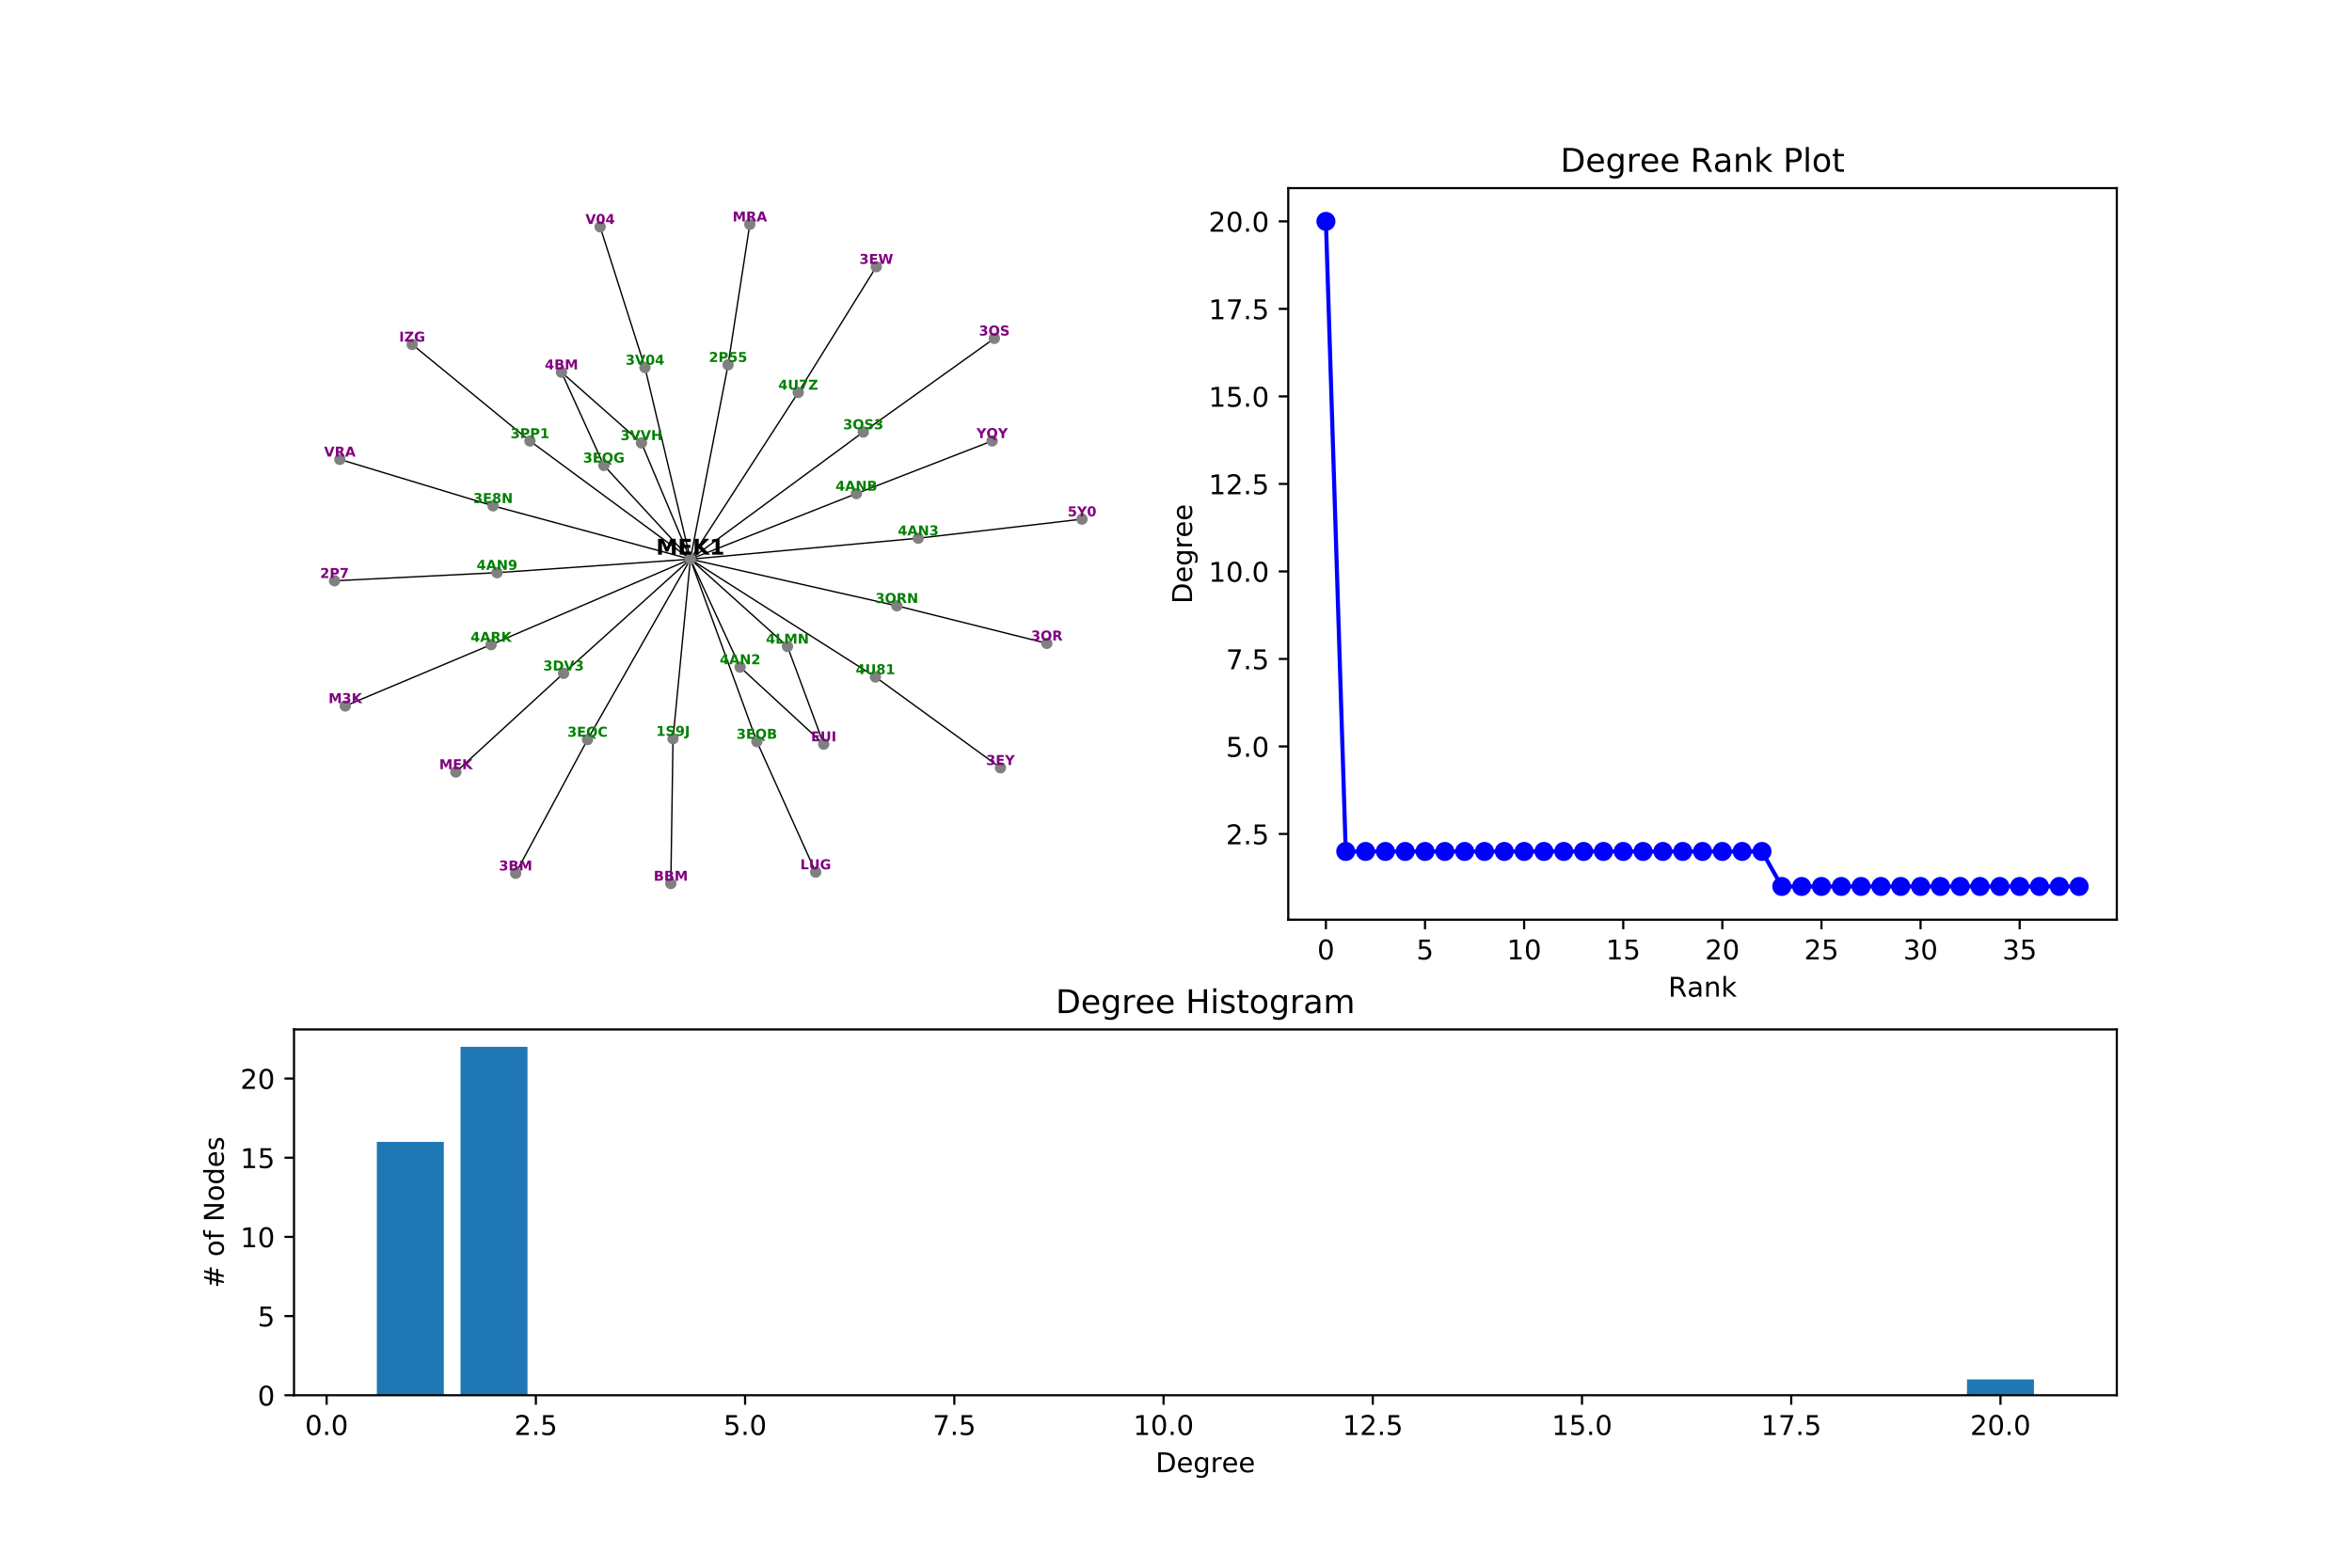 <?xml version="1.0" encoding="utf-8" standalone="no"?>
<!DOCTYPE svg PUBLIC "-//W3C//DTD SVG 1.1//EN"
  "http://www.w3.org/Graphics/SVG/1.1/DTD/svg11.dtd">
<!-- Created with matplotlib (https://matplotlib.org/) -->
<svg height="576pt" version="1.1" viewBox="0 0 864 576" width="864pt" xmlns="http://www.w3.org/2000/svg" xmlns:xlink="http://www.w3.org/1999/xlink">
 <defs>
  <style type="text/css">
*{stroke-linecap:butt;stroke-linejoin:round;}
  </style>
 </defs>
 <g id="figure_1">
  <g id="patch_1">
   <path d="M 0 576 
L 864 576 
L 864 0 
L 0 0 
z
" style="fill:#ffffff;"/>
  </g>
  <g id="axes_1">
   <g id="LineCollection_1">
    <path clip-path="url(#p22f1feba91)" d="M 181.126 185.859 
L 253.604 205.461 
" style="fill:none;stroke:#000000;stroke-width:0.5;"/>
    <path clip-path="url(#p22f1feba91)" d="M 181.126 185.859 
L 124.836 168.79 
" style="fill:none;stroke:#000000;stroke-width:0.5;"/>
    <path clip-path="url(#p22f1feba91)" d="M 299.629 320.427 
L 278.03 272.476 
" style="fill:none;stroke:#000000;stroke-width:0.5;"/>
    <path clip-path="url(#p22f1feba91)" d="M 289.275 237.521 
L 253.604 205.461 
" style="fill:none;stroke:#000000;stroke-width:0.5;"/>
    <path clip-path="url(#p22f1feba91)" d="M 289.275 237.521 
L 302.591 273.421 
" style="fill:none;stroke:#000000;stroke-width:0.5;"/>
    <path clip-path="url(#p22f1feba91)" d="M 215.837 271.719 
L 253.604 205.461 
" style="fill:none;stroke:#000000;stroke-width:0.5;"/>
    <path clip-path="url(#p22f1feba91)" d="M 215.837 271.719 
L 189.425 320.868 
" style="fill:none;stroke:#000000;stroke-width:0.5;"/>
    <path clip-path="url(#p22f1feba91)" d="M 293.225 144.207 
L 253.604 205.461 
" style="fill:none;stroke:#000000;stroke-width:0.5;"/>
    <path clip-path="url(#p22f1feba91)" d="M 293.225 144.207 
L 321.904 97.995 
" style="fill:none;stroke:#000000;stroke-width:0.5;"/>
    <path clip-path="url(#p22f1feba91)" d="M 317.12 158.735 
L 253.604 205.461 
" style="fill:none;stroke:#000000;stroke-width:0.5;"/>
    <path clip-path="url(#p22f1feba91)" d="M 317.12 158.735 
L 365.277 124.321 
" style="fill:none;stroke:#000000;stroke-width:0.5;"/>
    <path clip-path="url(#p22f1feba91)" d="M 167.473 283.645 
L 207.025 247.394 
" style="fill:none;stroke:#000000;stroke-width:0.5;"/>
    <path clip-path="url(#p22f1feba91)" d="M 384.548 236.382 
L 329.457 222.592 
" style="fill:none;stroke:#000000;stroke-width:0.5;"/>
    <path clip-path="url(#p22f1feba91)" d="M 180.4 236.862 
L 253.604 205.461 
" style="fill:none;stroke:#000000;stroke-width:0.5;"/>
    <path clip-path="url(#p22f1feba91)" d="M 180.4 236.862 
L 126.831 259.375 
" style="fill:none;stroke:#000000;stroke-width:0.5;"/>
    <path clip-path="url(#p22f1feba91)" d="M 278.03 272.476 
L 253.604 205.461 
" style="fill:none;stroke:#000000;stroke-width:0.5;"/>
    <path clip-path="url(#p22f1feba91)" d="M 207.025 247.394 
L 253.604 205.461 
" style="fill:none;stroke:#000000;stroke-width:0.5;"/>
    <path clip-path="url(#p22f1feba91)" d="M 194.672 162.027 
L 253.604 205.461 
" style="fill:none;stroke:#000000;stroke-width:0.5;"/>
    <path clip-path="url(#p22f1feba91)" d="M 194.672 162.027 
L 151.419 126.563 
" style="fill:none;stroke:#000000;stroke-width:0.5;"/>
    <path clip-path="url(#p22f1feba91)" d="M 275.436 82.408 
L 267.457 134.03 
" style="fill:none;stroke:#000000;stroke-width:0.5;"/>
    <path clip-path="url(#p22f1feba91)" d="M 302.591 273.421 
L 271.881 245.111 
" style="fill:none;stroke:#000000;stroke-width:0.5;"/>
    <path clip-path="url(#p22f1feba91)" d="M 253.604 205.461 
L 182.582 210.409 
" style="fill:none;stroke:#000000;stroke-width:0.5;"/>
    <path clip-path="url(#p22f1feba91)" d="M 253.604 205.461 
L 321.587 248.742 
" style="fill:none;stroke:#000000;stroke-width:0.5;"/>
    <path clip-path="url(#p22f1feba91)" d="M 253.604 205.461 
L 329.457 222.592 
" style="fill:none;stroke:#000000;stroke-width:0.5;"/>
    <path clip-path="url(#p22f1feba91)" d="M 253.604 205.461 
L 221.818 170.991 
" style="fill:none;stroke:#000000;stroke-width:0.5;"/>
    <path clip-path="url(#p22f1feba91)" d="M 253.604 205.461 
L 235.642 162.737 
" style="fill:none;stroke:#000000;stroke-width:0.5;"/>
    <path clip-path="url(#p22f1feba91)" d="M 253.604 205.461 
L 337.318 197.751 
" style="fill:none;stroke:#000000;stroke-width:0.5;"/>
    <path clip-path="url(#p22f1feba91)" d="M 253.604 205.461 
L 247.228 271.408 
" style="fill:none;stroke:#000000;stroke-width:0.5;"/>
    <path clip-path="url(#p22f1feba91)" d="M 253.604 205.461 
L 271.881 245.111 
" style="fill:none;stroke:#000000;stroke-width:0.5;"/>
    <path clip-path="url(#p22f1feba91)" d="M 253.604 205.461 
L 267.457 134.03 
" style="fill:none;stroke:#000000;stroke-width:0.5;"/>
    <path clip-path="url(#p22f1feba91)" d="M 253.604 205.461 
L 236.931 135.041 
" style="fill:none;stroke:#000000;stroke-width:0.5;"/>
    <path clip-path="url(#p22f1feba91)" d="M 253.604 205.461 
L 314.602 181.349 
" style="fill:none;stroke:#000000;stroke-width:0.5;"/>
    <path clip-path="url(#p22f1feba91)" d="M 337.318 197.751 
L 397.476 190.745 
" style="fill:none;stroke:#000000;stroke-width:0.5;"/>
    <path clip-path="url(#p22f1feba91)" d="M 246.427 324.632 
L 247.228 271.408 
" style="fill:none;stroke:#000000;stroke-width:0.5;"/>
    <path clip-path="url(#p22f1feba91)" d="M 235.642 162.737 
L 206.263 136.772 
" style="fill:none;stroke:#000000;stroke-width:0.5;"/>
    <path clip-path="url(#p22f1feba91)" d="M 221.818 170.991 
L 206.263 136.772 
" style="fill:none;stroke:#000000;stroke-width:0.5;"/>
    <path clip-path="url(#p22f1feba91)" d="M 314.602 181.349 
L 364.472 161.995 
" style="fill:none;stroke:#000000;stroke-width:0.5;"/>
    <path clip-path="url(#p22f1feba91)" d="M 321.587 248.742 
L 367.52 282.109 
" style="fill:none;stroke:#000000;stroke-width:0.5;"/>
    <path clip-path="url(#p22f1feba91)" d="M 236.931 135.041 
L 220.465 83.337 
" style="fill:none;stroke:#000000;stroke-width:0.5;"/>
    <path clip-path="url(#p22f1feba91)" d="M 122.888 213.393 
L 182.582 210.409 
" style="fill:none;stroke:#000000;stroke-width:0.5;"/>
   </g>
   <g id="PathCollection_1">
    <defs>
     <path d="M 0 1.581 
C 0.419 1.581 0.822 1.415 1.118 1.118 
C 1.415 0.822 1.581 0.419 1.581 0 
C 1.581 -0.419 1.415 -0.822 1.118 -1.118 
C 0.822 -1.415 0.419 -1.581 0 -1.581 
C -0.419 -1.581 -0.822 -1.415 -1.118 -1.118 
C -1.415 -0.822 -1.581 -0.419 -1.581 0 
C -1.581 0.419 -1.415 0.822 -1.118 1.118 
C -0.822 1.415 -0.419 1.581 0 1.581 
z
" id="C0_0_61bbf95548"/>
    </defs>
    <g clip-path="url(#p22f1feba91)">
     <use style="fill:#808080;stroke:#808080;" x="181.126" xlink:href="#C0_0_61bbf95548" y="185.859"/>
    </g>
    <g clip-path="url(#p22f1feba91)">
     <use style="fill:#808080;stroke:#808080;" x="299.629" xlink:href="#C0_0_61bbf95548" y="320.427"/>
    </g>
    <g clip-path="url(#p22f1feba91)">
     <use style="fill:#808080;stroke:#808080;" x="289.275" xlink:href="#C0_0_61bbf95548" y="237.521"/>
    </g>
    <g clip-path="url(#p22f1feba91)">
     <use style="fill:#808080;stroke:#808080;" x="215.837" xlink:href="#C0_0_61bbf95548" y="271.719"/>
    </g>
    <g clip-path="url(#p22f1feba91)">
     <use style="fill:#808080;stroke:#808080;" x="293.225" xlink:href="#C0_0_61bbf95548" y="144.207"/>
    </g>
    <g clip-path="url(#p22f1feba91)">
     <use style="fill:#808080;stroke:#808080;" x="317.12" xlink:href="#C0_0_61bbf95548" y="158.735"/>
    </g>
    <g clip-path="url(#p22f1feba91)">
     <use style="fill:#808080;stroke:#808080;" x="167.473" xlink:href="#C0_0_61bbf95548" y="283.645"/>
    </g>
    <g clip-path="url(#p22f1feba91)">
     <use style="fill:#808080;stroke:#808080;" x="384.548" xlink:href="#C0_0_61bbf95548" y="236.382"/>
    </g>
    <g clip-path="url(#p22f1feba91)">
     <use style="fill:#808080;stroke:#808080;" x="189.425" xlink:href="#C0_0_61bbf95548" y="320.868"/>
    </g>
    <g clip-path="url(#p22f1feba91)">
     <use style="fill:#808080;stroke:#808080;" x="180.4" xlink:href="#C0_0_61bbf95548" y="236.862"/>
    </g>
    <g clip-path="url(#p22f1feba91)">
     <use style="fill:#808080;stroke:#808080;" x="278.03" xlink:href="#C0_0_61bbf95548" y="272.476"/>
    </g>
    <g clip-path="url(#p22f1feba91)">
     <use style="fill:#808080;stroke:#808080;" x="207.025" xlink:href="#C0_0_61bbf95548" y="247.394"/>
    </g>
    <g clip-path="url(#p22f1feba91)">
     <use style="fill:#808080;stroke:#808080;" x="194.672" xlink:href="#C0_0_61bbf95548" y="162.027"/>
    </g>
    <g clip-path="url(#p22f1feba91)">
     <use style="fill:#808080;stroke:#808080;" x="275.436" xlink:href="#C0_0_61bbf95548" y="82.408"/>
    </g>
    <g clip-path="url(#p22f1feba91)">
     <use style="fill:#808080;stroke:#808080;" x="302.591" xlink:href="#C0_0_61bbf95548" y="273.421"/>
    </g>
    <g clip-path="url(#p22f1feba91)">
     <use style="fill:#808080;stroke:#808080;" x="253.604" xlink:href="#C0_0_61bbf95548" y="205.461"/>
    </g>
    <g clip-path="url(#p22f1feba91)">
     <use style="fill:#808080;stroke:#808080;" x="329.457" xlink:href="#C0_0_61bbf95548" y="222.592"/>
    </g>
    <g clip-path="url(#p22f1feba91)">
     <use style="fill:#808080;stroke:#808080;" x="337.318" xlink:href="#C0_0_61bbf95548" y="197.751"/>
    </g>
    <g clip-path="url(#p22f1feba91)">
     <use style="fill:#808080;stroke:#808080;" x="246.427" xlink:href="#C0_0_61bbf95548" y="324.632"/>
    </g>
    <g clip-path="url(#p22f1feba91)">
     <use style="fill:#808080;stroke:#808080;" x="235.642" xlink:href="#C0_0_61bbf95548" y="162.737"/>
    </g>
    <g clip-path="url(#p22f1feba91)">
     <use style="fill:#808080;stroke:#808080;" x="124.836" xlink:href="#C0_0_61bbf95548" y="168.79"/>
    </g>
    <g clip-path="url(#p22f1feba91)">
     <use style="fill:#808080;stroke:#808080;" x="221.818" xlink:href="#C0_0_61bbf95548" y="170.991"/>
    </g>
    <g clip-path="url(#p22f1feba91)">
     <use style="fill:#808080;stroke:#808080;" x="151.419" xlink:href="#C0_0_61bbf95548" y="126.563"/>
    </g>
    <g clip-path="url(#p22f1feba91)">
     <use style="fill:#808080;stroke:#808080;" x="365.277" xlink:href="#C0_0_61bbf95548" y="124.321"/>
    </g>
    <g clip-path="url(#p22f1feba91)">
     <use style="fill:#808080;stroke:#808080;" x="314.602" xlink:href="#C0_0_61bbf95548" y="181.349"/>
    </g>
    <g clip-path="url(#p22f1feba91)">
     <use style="fill:#808080;stroke:#808080;" x="267.457" xlink:href="#C0_0_61bbf95548" y="134.03"/>
    </g>
    <g clip-path="url(#p22f1feba91)">
     <use style="fill:#808080;stroke:#808080;" x="247.228" xlink:href="#C0_0_61bbf95548" y="271.408"/>
    </g>
    <g clip-path="url(#p22f1feba91)">
     <use style="fill:#808080;stroke:#808080;" x="321.587" xlink:href="#C0_0_61bbf95548" y="248.742"/>
    </g>
    <g clip-path="url(#p22f1feba91)">
     <use style="fill:#808080;stroke:#808080;" x="236.931" xlink:href="#C0_0_61bbf95548" y="135.041"/>
    </g>
    <g clip-path="url(#p22f1feba91)">
     <use style="fill:#808080;stroke:#808080;" x="397.476" xlink:href="#C0_0_61bbf95548" y="190.745"/>
    </g>
    <g clip-path="url(#p22f1feba91)">
     <use style="fill:#808080;stroke:#808080;" x="122.888" xlink:href="#C0_0_61bbf95548" y="213.393"/>
    </g>
    <g clip-path="url(#p22f1feba91)">
     <use style="fill:#808080;stroke:#808080;" x="206.263" xlink:href="#C0_0_61bbf95548" y="136.772"/>
    </g>
    <g clip-path="url(#p22f1feba91)">
     <use style="fill:#808080;stroke:#808080;" x="126.831" xlink:href="#C0_0_61bbf95548" y="259.375"/>
    </g>
    <g clip-path="url(#p22f1feba91)">
     <use style="fill:#808080;stroke:#808080;" x="367.52" xlink:href="#C0_0_61bbf95548" y="282.109"/>
    </g>
    <g clip-path="url(#p22f1feba91)">
     <use style="fill:#808080;stroke:#808080;" x="271.881" xlink:href="#C0_0_61bbf95548" y="245.111"/>
    </g>
    <g clip-path="url(#p22f1feba91)">
     <use style="fill:#808080;stroke:#808080;" x="364.472" xlink:href="#C0_0_61bbf95548" y="161.995"/>
    </g>
    <g clip-path="url(#p22f1feba91)">
     <use style="fill:#808080;stroke:#808080;" x="182.582" xlink:href="#C0_0_61bbf95548" y="210.409"/>
    </g>
    <g clip-path="url(#p22f1feba91)">
     <use style="fill:#808080;stroke:#808080;" x="321.904" xlink:href="#C0_0_61bbf95548" y="97.995"/>
    </g>
    <g clip-path="url(#p22f1feba91)">
     <use style="fill:#808080;stroke:#808080;" x="220.465" xlink:href="#C0_0_61bbf95548" y="83.337"/>
    </g>
   </g>
   <g id="text_1">
    <g clip-path="url(#p22f1feba91)">
     <!-- MEK1 -->
     <defs>
      <path d="M 9.188 72.906 
L 33.109 72.906 
L 49.703 33.891 
L 66.406 72.906 
L 90.281 72.906 
L 90.281 0 
L 72.516 0 
L 72.516 53.328 
L 55.719 14.016 
L 43.797 14.016 
L 27 53.328 
L 27 0 
L 9.188 0 
z
" id="DejaVuSans-Bold-77"/>
      <path d="M 9.188 72.906 
L 59.906 72.906 
L 59.906 58.688 
L 27.984 58.688 
L 27.984 45.125 
L 58.016 45.125 
L 58.016 30.906 
L 27.984 30.906 
L 27.984 14.203 
L 60.984 14.203 
L 60.984 0 
L 9.188 0 
z
" id="DejaVuSans-Bold-69"/>
      <path d="M 9.188 72.906 
L 27.984 72.906 
L 27.984 46.297 
L 55.078 72.906 
L 76.906 72.906 
L 41.797 38.375 
L 80.516 0 
L 56.984 0 
L 27.984 28.719 
L 27.984 0 
L 9.188 0 
z
" id="DejaVuSans-Bold-75"/>
      <path d="M 11.719 12.984 
L 28.328 12.984 
L 28.328 60.109 
L 11.281 56.594 
L 11.281 69.391 
L 28.219 72.906 
L 46.094 72.906 
L 46.094 12.984 
L 62.703 12.984 
L 62.703 0 
L 11.719 0 
z
" id="DejaVuSans-Bold-49"/>
     </defs>
     <g transform="translate(241.008 203.798)scale(0.08 -0.08)">
      <use xlink:href="#DejaVuSans-Bold-77"/>
      <use x="99.512" xlink:href="#DejaVuSans-Bold-69"/>
      <use x="167.822" xlink:href="#DejaVuSans-Bold-75"/>
      <use x="245.312" xlink:href="#DejaVuSans-Bold-49"/>
     </g>
    </g>
   </g>
   <g id="text_2">
    <g clip-path="url(#p22f1feba91)">
     <!-- 3E8N -->
     <defs>
      <path d="M 46.578 39.312 
Q 53.953 37.406 57.781 32.688 
Q 61.625 27.984 61.625 20.703 
Q 61.625 9.859 53.312 4.219 
Q 45.016 -1.422 29.109 -1.422 
Q 23.484 -1.422 17.844 -0.516 
Q 12.203 0.391 6.688 2.203 
L 6.688 16.703 
Q 11.969 14.062 17.156 12.719 
Q 22.359 11.375 27.391 11.375 
Q 34.859 11.375 38.844 13.953 
Q 42.828 16.547 42.828 21.391 
Q 42.828 26.375 38.75 28.938 
Q 34.672 31.5 26.703 31.5 
L 19.188 31.5 
L 19.188 43.609 
L 27.094 43.609 
Q 34.188 43.609 37.641 45.828 
Q 41.109 48.047 41.109 52.594 
Q 41.109 56.781 37.734 59.078 
Q 34.375 61.375 28.219 61.375 
Q 23.688 61.375 19.047 60.344 
Q 14.406 59.328 9.812 57.328 
L 9.812 71.094 
Q 15.375 72.656 20.844 73.438 
Q 26.312 74.219 31.594 74.219 
Q 45.797 74.219 52.844 69.547 
Q 59.906 64.891 59.906 55.516 
Q 59.906 49.125 56.531 45.047 
Q 53.172 40.969 46.578 39.312 
z
" id="DejaVuSans-Bold-51"/>
      <path d="M 34.812 32.625 
Q 29.547 32.625 26.703 29.734 
Q 23.875 26.859 23.875 21.484 
Q 23.875 16.109 26.703 13.25 
Q 29.547 10.406 34.812 10.406 
Q 40.047 10.406 42.828 13.25 
Q 45.609 16.109 45.609 21.484 
Q 45.609 26.906 42.828 29.766 
Q 40.047 32.625 34.812 32.625 
z
M 21.094 38.812 
Q 14.453 40.828 11.078 44.969 
Q 7.719 49.125 7.719 55.328 
Q 7.719 64.547 14.594 69.375 
Q 21.484 74.219 34.812 74.219 
Q 48.047 74.219 54.922 69.406 
Q 61.812 64.594 61.812 55.328 
Q 61.812 49.125 58.422 44.969 
Q 55.031 40.828 48.391 38.812 
Q 55.812 36.766 59.594 32.156 
Q 63.375 27.547 63.375 20.516 
Q 63.375 9.672 56.172 4.125 
Q 48.969 -1.422 34.812 -1.422 
Q 20.609 -1.422 13.359 4.125 
Q 6.109 9.672 6.109 20.516 
Q 6.109 27.547 9.891 32.156 
Q 13.672 36.766 21.094 38.812 
z
M 25.484 53.422 
Q 25.484 49.078 27.906 46.734 
Q 30.328 44.391 34.812 44.391 
Q 39.203 44.391 41.594 46.734 
Q 44 49.078 44 53.422 
Q 44 57.766 41.594 60.078 
Q 39.203 62.406 34.812 62.406 
Q 30.328 62.406 27.906 60.062 
Q 25.484 57.719 25.484 53.422 
z
" id="DejaVuSans-Bold-56"/>
      <path d="M 9.188 72.906 
L 30.172 72.906 
L 56.688 22.906 
L 56.688 72.906 
L 74.516 72.906 
L 74.516 0 
L 53.516 0 
L 27 50 
L 27 0 
L 9.188 0 
z
" id="DejaVuSans-Bold-78"/>
     </defs>
     <g style="fill:#008000;" transform="translate(173.848 184.819)scale(0.05 -0.05)">
      <use xlink:href="#DejaVuSans-Bold-51"/>
      <use x="69.58" xlink:href="#DejaVuSans-Bold-69"/>
      <use x="137.891" xlink:href="#DejaVuSans-Bold-56"/>
      <use x="207.471" xlink:href="#DejaVuSans-Bold-78"/>
     </g>
    </g>
   </g>
   <g id="text_3">
    <g clip-path="url(#p22f1feba91)">
     <!-- 4LMN -->
     <defs>
      <path d="M 36.812 57.422 
L 16.219 26.906 
L 36.812 26.906 
z
M 33.688 72.906 
L 54.594 72.906 
L 54.594 26.906 
L 64.984 26.906 
L 64.984 13.281 
L 54.594 13.281 
L 54.594 0 
L 36.812 0 
L 36.812 13.281 
L 4.5 13.281 
L 4.5 29.391 
z
" id="DejaVuSans-Bold-52"/>
      <path d="M 9.188 72.906 
L 27.984 72.906 
L 27.984 14.203 
L 60.984 14.203 
L 60.984 0 
L 9.188 0 
z
" id="DejaVuSans-Bold-76"/>
     </defs>
     <g style="fill:#008000;" transform="translate(281.363 236.481)scale(0.05 -0.05)">
      <use xlink:href="#DejaVuSans-Bold-52"/>
      <use x="69.58" xlink:href="#DejaVuSans-Bold-76"/>
      <use x="133.301" xlink:href="#DejaVuSans-Bold-77"/>
      <use x="232.812" xlink:href="#DejaVuSans-Bold-78"/>
     </g>
    </g>
   </g>
   <g id="text_4">
    <g clip-path="url(#p22f1feba91)">
     <!-- 3EQC -->
     <defs>
      <path d="M 44.484 -1.312 
L 43.016 -1.312 
Q 25 -1.312 14.984 8.641 
Q 4.984 18.609 4.984 36.375 
Q 4.984 54.109 14.969 64.156 
Q 24.953 74.219 42.484 74.219 
Q 60.203 74.219 70.094 64.25 
Q 79.984 54.297 79.984 36.375 
Q 79.984 24.078 74.734 15.188 
Q 69.484 6.297 59.625 1.812 
L 74.312 -14.594 
L 56.391 -14.594 
z
M 42.484 60.594 
Q 33.891 60.594 29.156 54.25 
Q 24.422 47.906 24.422 36.375 
Q 24.422 24.656 29.047 18.422 
Q 33.688 12.203 42.484 12.203 
Q 51.125 12.203 55.859 18.547 
Q 60.594 24.906 60.594 36.375 
Q 60.594 47.906 55.859 54.25 
Q 51.125 60.594 42.484 60.594 
z
" id="DejaVuSans-Bold-81"/>
      <path d="M 67 4 
Q 61.812 1.312 56.203 -0.047 
Q 50.594 -1.422 44.484 -1.422 
Q 26.266 -1.422 15.625 8.766 
Q 4.984 18.953 4.984 36.375 
Q 4.984 53.859 15.625 64.031 
Q 26.266 74.219 44.484 74.219 
Q 50.594 74.219 56.203 72.844 
Q 61.812 71.484 67 68.797 
L 67 53.719 
Q 61.766 57.281 56.688 58.938 
Q 51.609 60.594 46 60.594 
Q 35.938 60.594 30.172 54.141 
Q 24.422 47.703 24.422 36.375 
Q 24.422 25.094 30.172 18.641 
Q 35.938 12.203 46 12.203 
Q 51.609 12.203 56.688 13.859 
Q 61.766 15.531 67 19.094 
z
" id="DejaVuSans-Bold-67"/>
     </defs>
     <g style="fill:#008000;" transform="translate(208.429 270.679)scale(0.05 -0.05)">
      <use xlink:href="#DejaVuSans-Bold-51"/>
      <use x="69.58" xlink:href="#DejaVuSans-Bold-69"/>
      <use x="137.891" xlink:href="#DejaVuSans-Bold-81"/>
      <use x="222.9" xlink:href="#DejaVuSans-Bold-67"/>
     </g>
    </g>
   </g>
   <g id="text_5">
    <g clip-path="url(#p22f1feba91)">
     <!-- 4U7Z -->
     <defs>
      <path d="M 9.188 72.906 
L 27.984 72.906 
L 27.984 29.203 
Q 27.984 20.172 30.938 16.281 
Q 33.891 12.406 40.578 12.406 
Q 47.312 12.406 50.266 16.281 
Q 53.219 20.172 53.219 29.203 
L 53.219 72.906 
L 72.016 72.906 
L 72.016 29.203 
Q 72.016 13.719 64.25 6.141 
Q 56.5 -1.422 40.578 -1.422 
Q 24.703 -1.422 16.938 6.141 
Q 9.188 13.719 9.188 29.203 
z
" id="DejaVuSans-Bold-85"/>
      <path d="M 6.688 72.906 
L 61.625 72.906 
L 61.625 62.312 
L 33.203 0 
L 14.891 0 
L 41.797 59.078 
L 6.688 59.078 
z
" id="DejaVuSans-Bold-55"/>
      <path d="M 5.609 72.906 
L 66.891 72.906 
L 66.891 61.531 
L 27.781 14.203 
L 68.016 14.203 
L 68.016 0 
L 4.5 0 
L 4.5 11.375 
L 43.609 58.688 
L 5.609 58.688 
z
" id="DejaVuSans-Bold-90"/>
     </defs>
     <g style="fill:#008000;" transform="translate(285.904 143.168)scale(0.05 -0.05)">
      <use xlink:href="#DejaVuSans-Bold-52"/>
      <use x="69.58" xlink:href="#DejaVuSans-Bold-85"/>
      <use x="150.781" xlink:href="#DejaVuSans-Bold-55"/>
      <use x="220.361" xlink:href="#DejaVuSans-Bold-90"/>
     </g>
    </g>
   </g>
   <g id="text_6">
    <g clip-path="url(#p22f1feba91)">
     <!-- 3OS3 -->
     <defs>
      <path d="M 42.484 60.594 
Q 33.891 60.594 29.156 54.25 
Q 24.422 47.906 24.422 36.375 
Q 24.422 24.906 29.156 18.547 
Q 33.891 12.203 42.484 12.203 
Q 51.125 12.203 55.859 18.547 
Q 60.594 24.906 60.594 36.375 
Q 60.594 47.906 55.859 54.25 
Q 51.125 60.594 42.484 60.594 
z
M 42.484 74.219 
Q 60.062 74.219 70.016 64.156 
Q 79.984 54.109 79.984 36.375 
Q 79.984 18.703 70.016 8.641 
Q 60.062 -1.422 42.484 -1.422 
Q 24.953 -1.422 14.969 8.641 
Q 4.984 18.703 4.984 36.375 
Q 4.984 54.109 14.969 64.156 
Q 24.953 74.219 42.484 74.219 
z
" id="DejaVuSans-Bold-79"/>
      <path d="M 59.906 70.609 
L 59.906 55.172 
Q 53.906 57.859 48.188 59.219 
Q 42.484 60.594 37.406 60.594 
Q 30.672 60.594 27.438 58.734 
Q 24.219 56.891 24.219 52.984 
Q 24.219 50.047 26.391 48.406 
Q 28.562 46.781 34.281 45.609 
L 42.281 44 
Q 54.438 41.547 59.562 36.562 
Q 64.703 31.594 64.703 22.406 
Q 64.703 10.359 57.547 4.469 
Q 50.391 -1.422 35.688 -1.422 
Q 28.766 -1.422 21.781 -0.094 
Q 14.797 1.219 7.812 3.812 
L 7.812 19.672 
Q 14.797 15.969 21.312 14.078 
Q 27.828 12.203 33.891 12.203 
Q 40.047 12.203 43.312 14.25 
Q 46.578 16.312 46.578 20.125 
Q 46.578 23.531 44.359 25.391 
Q 42.141 27.25 35.5 28.719 
L 28.219 30.328 
Q 17.281 32.672 12.219 37.797 
Q 7.172 42.922 7.172 51.609 
Q 7.172 62.5 14.203 68.359 
Q 21.234 74.219 34.422 74.219 
Q 40.438 74.219 46.781 73.312 
Q 53.125 72.406 59.906 70.609 
z
" id="DejaVuSans-Bold-83"/>
     </defs>
     <g style="fill:#008000;" transform="translate(309.715 157.696)scale(0.05 -0.05)">
      <use xlink:href="#DejaVuSans-Bold-51"/>
      <use x="69.58" xlink:href="#DejaVuSans-Bold-79"/>
      <use x="154.59" xlink:href="#DejaVuSans-Bold-83"/>
      <use x="226.611" xlink:href="#DejaVuSans-Bold-51"/>
     </g>
    </g>
   </g>
   <g id="text_7">
    <g clip-path="url(#p22f1feba91)">
     <!-- 4ARK -->
     <defs>
      <path d="M 53.422 13.281 
L 24.031 13.281 
L 19.391 0 
L 0.484 0 
L 27.484 72.906 
L 49.906 72.906 
L 76.906 0 
L 58.016 0 
z
M 28.719 26.812 
L 48.688 26.812 
L 38.719 55.812 
z
" id="DejaVuSans-Bold-65"/>
      <path d="M 35.891 40.578 
Q 41.797 40.578 44.359 42.766 
Q 46.922 44.969 46.922 50 
Q 46.922 54.984 44.359 57.125 
Q 41.797 59.281 35.891 59.281 
L 27.984 59.281 
L 27.984 40.578 
z
M 27.984 27.594 
L 27.984 0 
L 9.188 0 
L 9.188 72.906 
L 37.891 72.906 
Q 52.297 72.906 59 68.062 
Q 65.719 63.234 65.719 52.781 
Q 65.719 45.562 62.219 40.922 
Q 58.734 36.281 51.703 34.078 
Q 55.562 33.203 58.609 30.094 
Q 61.672 27 64.797 20.703 
L 75 0 
L 54.984 0 
L 46.094 18.109 
Q 43.406 23.578 40.641 25.578 
Q 37.891 27.594 33.297 27.594 
z
" id="DejaVuSans-Bold-82"/>
     </defs>
     <g style="fill:#008000;" transform="translate(172.864 235.822)scale(0.05 -0.05)">
      <use xlink:href="#DejaVuSans-Bold-52"/>
      <use x="69.58" xlink:href="#DejaVuSans-Bold-65"/>
      <use x="146.973" xlink:href="#DejaVuSans-Bold-82"/>
      <use x="223.975" xlink:href="#DejaVuSans-Bold-75"/>
     </g>
    </g>
   </g>
   <g id="text_8">
    <g clip-path="url(#p22f1feba91)">
     <!-- 3EQB -->
     <defs>
      <path d="M 38.375 44.672 
Q 42.828 44.672 45.109 46.625 
Q 47.406 48.578 47.406 52.391 
Q 47.406 56.156 45.109 58.125 
Q 42.828 60.109 38.375 60.109 
L 27.984 60.109 
L 27.984 44.672 
z
M 39.016 12.797 
Q 44.672 12.797 47.531 15.188 
Q 50.391 17.578 50.391 22.406 
Q 50.391 27.156 47.562 29.516 
Q 44.734 31.891 39.016 31.891 
L 27.984 31.891 
L 27.984 12.797 
z
M 56.5 39.016 
Q 62.547 37.25 65.859 32.516 
Q 69.188 27.781 69.188 20.906 
Q 69.188 10.359 62.062 5.172 
Q 54.938 0 40.375 0 
L 9.188 0 
L 9.188 72.906 
L 37.406 72.906 
Q 52.594 72.906 59.406 68.312 
Q 66.219 63.719 66.219 53.609 
Q 66.219 48.297 63.719 44.562 
Q 61.234 40.828 56.5 39.016 
z
" id="DejaVuSans-Bold-66"/>
     </defs>
     <g style="fill:#008000;" transform="translate(270.551 271.436)scale(0.05 -0.05)">
      <use xlink:href="#DejaVuSans-Bold-51"/>
      <use x="69.58" xlink:href="#DejaVuSans-Bold-69"/>
      <use x="137.891" xlink:href="#DejaVuSans-Bold-81"/>
      <use x="222.9" xlink:href="#DejaVuSans-Bold-66"/>
     </g>
    </g>
   </g>
   <g id="text_9">
    <g clip-path="url(#p22f1feba91)">
     <!-- 3DV3 -->
     <defs>
      <path d="M 27.984 58.688 
L 27.984 14.203 
L 34.719 14.203 
Q 46.234 14.203 52.312 19.922 
Q 58.406 25.641 58.406 36.531 
Q 58.406 47.359 52.344 53.016 
Q 46.297 58.688 34.719 58.688 
z
M 9.188 72.906 
L 29 72.906 
Q 45.609 72.906 53.734 70.531 
Q 61.859 68.172 67.672 62.5 
Q 72.797 57.562 75.281 51.109 
Q 77.781 44.672 77.781 36.531 
Q 77.781 28.266 75.281 21.797 
Q 72.797 15.328 67.672 10.406 
Q 61.812 4.734 53.609 2.359 
Q 45.406 0 29 0 
L 9.188 0 
z
" id="DejaVuSans-Bold-68"/>
      <path d="M 0.484 72.906 
L 19.391 72.906 
L 38.719 19.094 
L 58.016 72.906 
L 76.906 72.906 
L 49.906 0 
L 27.484 0 
z
" id="DejaVuSans-Bold-86"/>
     </defs>
     <g style="fill:#008000;" transform="translate(199.536 246.355)scale(0.05 -0.05)">
      <use xlink:href="#DejaVuSans-Bold-51"/>
      <use x="69.58" xlink:href="#DejaVuSans-Bold-68"/>
      <use x="152.588" xlink:href="#DejaVuSans-Bold-86"/>
      <use x="229.98" xlink:href="#DejaVuSans-Bold-51"/>
     </g>
    </g>
   </g>
   <g id="text_10">
    <g clip-path="url(#p22f1feba91)">
     <!-- 3PP1 -->
     <defs>
      <path d="M 9.188 72.906 
L 40.375 72.906 
Q 54.297 72.906 61.734 66.719 
Q 69.188 60.547 69.188 49.125 
Q 69.188 37.641 61.734 31.469 
Q 54.297 25.297 40.375 25.297 
L 27.984 25.297 
L 27.984 0 
L 9.188 0 
z
M 27.984 59.281 
L 27.984 38.922 
L 38.375 38.922 
Q 43.844 38.922 46.828 41.578 
Q 49.812 44.234 49.812 49.125 
Q 49.812 54 46.828 56.641 
Q 43.844 59.281 38.375 59.281 
z
" id="DejaVuSans-Bold-80"/>
     </defs>
     <g style="fill:#008000;" transform="translate(187.529 160.987)scale(0.05 -0.05)">
      <use xlink:href="#DejaVuSans-Bold-51"/>
      <use x="69.58" xlink:href="#DejaVuSans-Bold-80"/>
      <use x="142.871" xlink:href="#DejaVuSans-Bold-80"/>
      <use x="216.162" xlink:href="#DejaVuSans-Bold-49"/>
     </g>
    </g>
   </g>
   <g id="text_11">
    <g clip-path="url(#p22f1feba91)">
     <!-- 3ORN -->
     <g style="fill:#008000;" transform="translate(321.575 221.552)scale(0.05 -0.05)">
      <use xlink:href="#DejaVuSans-Bold-51"/>
      <use x="69.58" xlink:href="#DejaVuSans-Bold-79"/>
      <use x="154.59" xlink:href="#DejaVuSans-Bold-82"/>
      <use x="231.592" xlink:href="#DejaVuSans-Bold-78"/>
     </g>
    </g>
   </g>
   <g id="text_12">
    <g clip-path="url(#p22f1feba91)">
     <!-- 4AN3 -->
     <g style="fill:#008000;" transform="translate(329.812 196.711)scale(0.05 -0.05)">
      <use xlink:href="#DejaVuSans-Bold-52"/>
      <use x="69.58" xlink:href="#DejaVuSans-Bold-65"/>
      <use x="146.973" xlink:href="#DejaVuSans-Bold-78"/>
      <use x="230.664" xlink:href="#DejaVuSans-Bold-51"/>
     </g>
    </g>
   </g>
   <g id="text_13">
    <g clip-path="url(#p22f1feba91)">
     <!-- 3VVH -->
     <defs>
      <path d="M 9.188 72.906 
L 27.984 72.906 
L 27.984 45.125 
L 55.719 45.125 
L 55.719 72.906 
L 74.516 72.906 
L 74.516 0 
L 55.719 0 
L 55.719 30.906 
L 27.984 30.906 
L 27.984 0 
L 9.188 0 
z
" id="DejaVuSans-Bold-72"/>
     </defs>
     <g style="fill:#008000;" transform="translate(227.94 161.697)scale(0.05 -0.05)">
      <use xlink:href="#DejaVuSans-Bold-51"/>
      <use x="69.58" xlink:href="#DejaVuSans-Bold-86"/>
      <use x="146.973" xlink:href="#DejaVuSans-Bold-86"/>
      <use x="224.365" xlink:href="#DejaVuSans-Bold-72"/>
     </g>
    </g>
   </g>
   <g id="text_14">
    <g clip-path="url(#p22f1feba91)">
     <!-- 3EQG -->
     <defs>
      <path d="M 74.703 5.422 
Q 67.672 2 60.109 0.281 
Q 52.547 -1.422 44.484 -1.422 
Q 26.266 -1.422 15.625 8.766 
Q 4.984 18.953 4.984 36.375 
Q 4.984 54 15.812 64.109 
Q 26.656 74.219 45.516 74.219 
Q 52.781 74.219 59.438 72.844 
Q 66.109 71.484 72.016 68.797 
L 72.016 53.719 
Q 65.922 57.172 59.891 58.875 
Q 53.859 60.594 47.797 60.594 
Q 36.578 60.594 30.5 54.312 
Q 24.422 48.047 24.422 36.375 
Q 24.422 24.812 30.281 18.5 
Q 36.141 12.203 46.922 12.203 
Q 49.859 12.203 52.375 12.562 
Q 54.891 12.938 56.891 13.719 
L 56.891 27.875 
L 45.406 27.875 
L 45.406 40.484 
L 74.703 40.484 
z
" id="DejaVuSans-Bold-71"/>
     </defs>
     <g style="fill:#008000;" transform="translate(214.193 169.952)scale(0.05 -0.05)">
      <use xlink:href="#DejaVuSans-Bold-51"/>
      <use x="69.58" xlink:href="#DejaVuSans-Bold-69"/>
      <use x="137.891" xlink:href="#DejaVuSans-Bold-81"/>
      <use x="222.9" xlink:href="#DejaVuSans-Bold-71"/>
     </g>
    </g>
   </g>
   <g id="text_15">
    <g clip-path="url(#p22f1feba91)">
     <!-- 4ANB -->
     <g style="fill:#008000;" transform="translate(306.93 180.309)scale(0.05 -0.05)">
      <use xlink:href="#DejaVuSans-Bold-52"/>
      <use x="69.58" xlink:href="#DejaVuSans-Bold-65"/>
      <use x="146.973" xlink:href="#DejaVuSans-Bold-78"/>
      <use x="230.664" xlink:href="#DejaVuSans-Bold-66"/>
     </g>
    </g>
   </g>
   <g id="text_16">
    <g clip-path="url(#p22f1feba91)">
     <!-- 2P55 -->
     <defs>
      <path d="M 28.812 13.812 
L 60.891 13.812 
L 60.891 0 
L 7.906 0 
L 7.906 13.812 
L 34.516 37.312 
Q 38.094 40.531 39.797 43.609 
Q 41.5 46.688 41.5 50 
Q 41.5 55.125 38.062 58.25 
Q 34.625 61.375 28.906 61.375 
Q 24.516 61.375 19.281 59.5 
Q 14.062 57.625 8.109 53.906 
L 8.109 69.922 
Q 14.453 72.016 20.656 73.109 
Q 26.859 74.219 32.812 74.219 
Q 45.906 74.219 53.156 68.453 
Q 60.406 62.703 60.406 52.391 
Q 60.406 46.438 57.328 41.281 
Q 54.25 36.141 44.391 27.484 
z
" id="DejaVuSans-Bold-50"/>
      <path d="M 10.594 72.906 
L 57.328 72.906 
L 57.328 59.078 
L 25.594 59.078 
L 25.594 47.797 
Q 27.734 48.391 29.906 48.703 
Q 32.078 49.031 34.422 49.031 
Q 47.75 49.031 55.172 42.359 
Q 62.594 35.688 62.594 23.781 
Q 62.594 11.969 54.516 5.266 
Q 46.438 -1.422 32.078 -1.422 
Q 25.875 -1.422 19.797 -0.219 
Q 13.719 0.984 7.719 3.422 
L 7.719 18.219 
Q 13.672 14.797 19.016 13.078 
Q 24.359 11.375 29.109 11.375 
Q 35.938 11.375 39.859 14.719 
Q 43.797 18.062 43.797 23.781 
Q 43.797 29.547 39.859 32.859 
Q 35.938 36.188 29.109 36.188 
Q 25.047 36.188 20.453 35.125 
Q 15.875 34.078 10.594 31.891 
z
" id="DejaVuSans-Bold-53"/>
     </defs>
     <g style="fill:#008000;" transform="translate(260.406 132.99)scale(0.05 -0.05)">
      <use xlink:href="#DejaVuSans-Bold-50"/>
      <use x="69.58" xlink:href="#DejaVuSans-Bold-80"/>
      <use x="142.871" xlink:href="#DejaVuSans-Bold-53"/>
      <use x="212.451" xlink:href="#DejaVuSans-Bold-53"/>
     </g>
    </g>
   </g>
   <g id="text_17">
    <g clip-path="url(#p22f1feba91)">
     <!-- 1S9J -->
     <defs>
      <path d="M 10.016 1.609 
L 10.016 15.094 
Q 14.5 12.984 18.594 11.938 
Q 22.703 10.891 26.703 10.891 
Q 35.109 10.891 39.797 15.547 
Q 44.484 20.219 45.312 29.391 
Q 42 26.953 38.234 25.734 
Q 34.469 24.516 30.078 24.516 
Q 18.891 24.516 12.031 31.031 
Q 5.172 37.547 5.172 48.188 
Q 5.172 59.969 12.812 67.047 
Q 20.453 74.125 33.297 74.125 
Q 47.562 74.125 55.375 64.5 
Q 63.188 54.891 63.188 37.312 
Q 63.188 19.234 54.047 8.906 
Q 44.922 -1.422 29 -1.422 
Q 23.875 -1.422 19.188 -0.656 
Q 14.5 0.094 10.016 1.609 
z
M 33.203 36.719 
Q 38.141 36.719 40.625 39.906 
Q 43.109 43.109 43.109 49.516 
Q 43.109 55.859 40.625 59.078 
Q 38.141 62.312 33.203 62.312 
Q 28.266 62.312 25.781 59.078 
Q 23.297 55.859 23.297 49.516 
Q 23.297 43.109 25.781 39.906 
Q 28.266 36.719 33.203 36.719 
z
" id="DejaVuSans-Bold-57"/>
      <path d="M 9.188 72.906 
L 27.984 72.906 
L 27.984 7.078 
Q 27.984 -6.547 20.578 -13.281 
Q 13.188 -20.016 -1.812 -20.016 
L -5.609 -20.016 
L -5.609 -5.812 
L -2.688 -5.812 
Q 3.172 -5.812 6.172 -2.531 
Q 9.188 0.734 9.188 7.078 
z
" id="DejaVuSans-Bold-74"/>
     </defs>
     <g style="fill:#008000;" transform="translate(241.018 270.369)scale(0.05 -0.05)">
      <use xlink:href="#DejaVuSans-Bold-49"/>
      <use x="69.58" xlink:href="#DejaVuSans-Bold-83"/>
      <use x="141.602" xlink:href="#DejaVuSans-Bold-57"/>
      <use x="211.182" xlink:href="#DejaVuSans-Bold-74"/>
     </g>
    </g>
   </g>
   <g id="text_18">
    <g clip-path="url(#p22f1feba91)">
     <!-- 4U81 -->
     <g style="fill:#008000;" transform="translate(314.339 247.702)scale(0.05 -0.05)">
      <use xlink:href="#DejaVuSans-Bold-52"/>
      <use x="69.58" xlink:href="#DejaVuSans-Bold-85"/>
      <use x="150.781" xlink:href="#DejaVuSans-Bold-56"/>
      <use x="220.361" xlink:href="#DejaVuSans-Bold-49"/>
     </g>
    </g>
   </g>
   <g id="text_19">
    <g clip-path="url(#p22f1feba91)">
     <!-- 3V04 -->
     <defs>
      <path d="M 46 36.531 
Q 46 50.203 43.438 55.781 
Q 40.875 61.375 34.812 61.375 
Q 28.766 61.375 26.172 55.781 
Q 23.578 50.203 23.578 36.531 
Q 23.578 22.703 26.172 17.031 
Q 28.766 11.375 34.812 11.375 
Q 40.828 11.375 43.406 17.031 
Q 46 22.703 46 36.531 
z
M 64.797 36.375 
Q 64.797 18.266 56.984 8.422 
Q 49.172 -1.422 34.812 -1.422 
Q 20.406 -1.422 12.594 8.422 
Q 4.781 18.266 4.781 36.375 
Q 4.781 54.547 12.594 64.375 
Q 20.406 74.219 34.812 74.219 
Q 49.172 74.219 56.984 64.375 
Q 64.797 54.547 64.797 36.375 
z
" id="DejaVuSans-Bold-48"/>
     </defs>
     <g style="fill:#008000;" transform="translate(229.778 134.001)scale(0.05 -0.05)">
      <use xlink:href="#DejaVuSans-Bold-51"/>
      <use x="69.58" xlink:href="#DejaVuSans-Bold-86"/>
      <use x="146.973" xlink:href="#DejaVuSans-Bold-48"/>
      <use x="216.553" xlink:href="#DejaVuSans-Bold-52"/>
     </g>
    </g>
   </g>
   <g id="text_20">
    <g clip-path="url(#p22f1feba91)">
     <!-- 4AN2 -->
     <g style="fill:#008000;" transform="translate(264.375 244.071)scale(0.05 -0.05)">
      <use xlink:href="#DejaVuSans-Bold-52"/>
      <use x="69.58" xlink:href="#DejaVuSans-Bold-65"/>
      <use x="146.973" xlink:href="#DejaVuSans-Bold-78"/>
      <use x="230.664" xlink:href="#DejaVuSans-Bold-50"/>
     </g>
    </g>
   </g>
   <g id="text_21">
    <g clip-path="url(#p22f1feba91)">
     <!-- 4AN9 -->
     <g style="fill:#008000;" transform="translate(175.076 209.369)scale(0.05 -0.05)">
      <use xlink:href="#DejaVuSans-Bold-52"/>
      <use x="69.58" xlink:href="#DejaVuSans-Bold-65"/>
      <use x="146.973" xlink:href="#DejaVuSans-Bold-78"/>
      <use x="230.664" xlink:href="#DejaVuSans-Bold-57"/>
     </g>
    </g>
   </g>
   <g id="text_22">
    <g clip-path="url(#p22f1feba91)">
     <!-- LUG -->
     <g style="fill:#800080;" transform="translate(293.956 319.388)scale(0.05 -0.05)">
      <use xlink:href="#DejaVuSans-Bold-76"/>
      <use x="63.674" xlink:href="#DejaVuSans-Bold-85"/>
      <use x="144.875" xlink:href="#DejaVuSans-Bold-71"/>
     </g>
    </g>
   </g>
   <g id="text_23">
    <g clip-path="url(#p22f1feba91)">
     <!-- MEK -->
     <g style="fill:#800080;" transform="translate(161.341 282.606)scale(0.05 -0.05)">
      <use xlink:href="#DejaVuSans-Bold-77"/>
      <use x="99.512" xlink:href="#DejaVuSans-Bold-69"/>
      <use x="167.822" xlink:href="#DejaVuSans-Bold-75"/>
     </g>
    </g>
   </g>
   <g id="text_24">
    <g clip-path="url(#p22f1feba91)">
     <!-- 3OR -->
     <g style="fill:#800080;" transform="translate(378.758 235.342)scale(0.05 -0.05)">
      <use xlink:href="#DejaVuSans-Bold-51"/>
      <use x="69.58" xlink:href="#DejaVuSans-Bold-79"/>
      <use x="154.59" xlink:href="#DejaVuSans-Bold-82"/>
     </g>
    </g>
   </g>
   <g id="text_25">
    <g clip-path="url(#p22f1feba91)">
     <!-- 3BM -->
     <g style="fill:#800080;" transform="translate(183.292 319.828)scale(0.05 -0.05)">
      <use xlink:href="#DejaVuSans-Bold-51"/>
      <use x="69.58" xlink:href="#DejaVuSans-Bold-66"/>
      <use x="145.801" xlink:href="#DejaVuSans-Bold-77"/>
     </g>
    </g>
   </g>
   <g id="text_26">
    <g clip-path="url(#p22f1feba91)">
     <!-- MRA -->
     <g style="fill:#800080;" transform="translate(269.088 81.368)scale(0.05 -0.05)">
      <use xlink:href="#DejaVuSans-Bold-77"/>
      <use x="99.512" xlink:href="#DejaVuSans-Bold-82"/>
      <use x="176.514" xlink:href="#DejaVuSans-Bold-65"/>
     </g>
    </g>
   </g>
   <g id="text_27">
    <g clip-path="url(#p22f1feba91)">
     <!-- EUI -->
     <defs>
      <path d="M 9.188 72.906 
L 27.984 72.906 
L 27.984 0 
L 9.188 0 
z
" id="DejaVuSans-Bold-73"/>
     </defs>
     <g style="fill:#800080;" transform="translate(297.923 272.381)scale(0.05 -0.05)">
      <use xlink:href="#DejaVuSans-Bold-69"/>
      <use x="68.311" xlink:href="#DejaVuSans-Bold-85"/>
      <use x="149.512" xlink:href="#DejaVuSans-Bold-73"/>
     </g>
    </g>
   </g>
   <g id="text_28">
    <g clip-path="url(#p22f1feba91)">
     <!-- BBM -->
     <g style="fill:#800080;" transform="translate(240.128 323.592)scale(0.05 -0.05)">
      <use xlink:href="#DejaVuSans-Bold-66"/>
      <use x="76.221" xlink:href="#DejaVuSans-Bold-66"/>
      <use x="152.441" xlink:href="#DejaVuSans-Bold-77"/>
     </g>
    </g>
   </g>
   <g id="text_29">
    <g clip-path="url(#p22f1feba91)">
     <!-- VRA -->
     <g style="fill:#800080;" transform="translate(119.042 167.75)scale(0.05 -0.05)">
      <use xlink:href="#DejaVuSans-Bold-86"/>
      <use x="77.393" xlink:href="#DejaVuSans-Bold-82"/>
      <use x="154.395" xlink:href="#DejaVuSans-Bold-65"/>
     </g>
    </g>
   </g>
   <g id="text_30">
    <g clip-path="url(#p22f1feba91)">
     <!-- IZG -->
     <g style="fill:#800080;" transform="translate(146.624 125.524)scale(0.05 -0.05)">
      <use xlink:href="#DejaVuSans-Bold-73"/>
      <use x="37.207" xlink:href="#DejaVuSans-Bold-90"/>
      <use x="109.717" xlink:href="#DejaVuSans-Bold-71"/>
     </g>
    </g>
   </g>
   <g id="text_31">
    <g clip-path="url(#p22f1feba91)">
     <!-- 3OS -->
     <g style="fill:#800080;" transform="translate(359.612 123.281)scale(0.05 -0.05)">
      <use xlink:href="#DejaVuSans-Bold-51"/>
      <use x="69.58" xlink:href="#DejaVuSans-Bold-79"/>
      <use x="154.59" xlink:href="#DejaVuSans-Bold-83"/>
     </g>
    </g>
   </g>
   <g id="text_32">
    <g clip-path="url(#p22f1feba91)">
     <!-- 5Y0 -->
     <defs>
      <path d="M -0.984 72.906 
L 19.578 72.906 
L 36.188 46.922 
L 52.781 72.906 
L 73.391 72.906 
L 45.609 30.719 
L 45.609 0 
L 26.812 0 
L 26.812 30.719 
z
" id="DejaVuSans-Bold-89"/>
     </defs>
     <g style="fill:#800080;" transform="translate(392.187 189.705)scale(0.05 -0.05)">
      <use xlink:href="#DejaVuSans-Bold-53"/>
      <use x="69.58" xlink:href="#DejaVuSans-Bold-89"/>
      <use x="141.992" xlink:href="#DejaVuSans-Bold-48"/>
     </g>
    </g>
   </g>
   <g id="text_33">
    <g clip-path="url(#p22f1feba91)">
     <!-- 2P7 -->
     <g style="fill:#800080;" transform="translate(117.576 212.353)scale(0.05 -0.05)">
      <use xlink:href="#DejaVuSans-Bold-50"/>
      <use x="69.58" xlink:href="#DejaVuSans-Bold-80"/>
      <use x="142.871" xlink:href="#DejaVuSans-Bold-55"/>
     </g>
    </g>
   </g>
   <g id="text_34">
    <g clip-path="url(#p22f1feba91)">
     <!-- 4BM -->
     <g style="fill:#800080;" transform="translate(200.131 135.732)scale(0.05 -0.05)">
      <use xlink:href="#DejaVuSans-Bold-52"/>
      <use x="69.58" xlink:href="#DejaVuSans-Bold-66"/>
      <use x="145.801" xlink:href="#DejaVuSans-Bold-77"/>
     </g>
    </g>
   </g>
   <g id="text_35">
    <g clip-path="url(#p22f1feba91)">
     <!-- M3K -->
     <g style="fill:#800080;" transform="translate(120.666 258.336)scale(0.05 -0.05)">
      <use xlink:href="#DejaVuSans-Bold-77"/>
      <use x="99.512" xlink:href="#DejaVuSans-Bold-51"/>
      <use x="169.092" xlink:href="#DejaVuSans-Bold-75"/>
     </g>
    </g>
   </g>
   <g id="text_36">
    <g clip-path="url(#p22f1feba91)">
     <!-- 3EY -->
     <g style="fill:#800080;" transform="translate(362.263 281.069)scale(0.05 -0.05)">
      <use xlink:href="#DejaVuSans-Bold-51"/>
      <use x="69.58" xlink:href="#DejaVuSans-Bold-69"/>
      <use x="137.891" xlink:href="#DejaVuSans-Bold-89"/>
     </g>
    </g>
   </g>
   <g id="text_37">
    <g clip-path="url(#p22f1feba91)">
     <!-- YQY -->
     <g style="fill:#800080;" transform="translate(358.726 160.955)scale(0.05 -0.05)">
      <use xlink:href="#DejaVuSans-Bold-89"/>
      <use x="72.412" xlink:href="#DejaVuSans-Bold-81"/>
      <use x="157.422" xlink:href="#DejaVuSans-Bold-89"/>
     </g>
    </g>
   </g>
   <g id="text_38">
    <g clip-path="url(#p22f1feba91)">
     <!-- 3EW -->
     <defs>
      <path d="M 2.984 72.906 
L 21 72.906 
L 33.594 19.922 
L 46.094 72.906 
L 64.203 72.906 
L 76.703 19.922 
L 89.312 72.906 
L 107.172 72.906 
L 89.984 0 
L 68.312 0 
L 55.078 55.422 
L 42 0 
L 20.312 0 
z
" id="DejaVuSans-Bold-87"/>
     </defs>
     <g style="fill:#800080;" transform="translate(315.699 96.956)scale(0.05 -0.05)">
      <use xlink:href="#DejaVuSans-Bold-51"/>
      <use x="69.58" xlink:href="#DejaVuSans-Bold-69"/>
      <use x="137.891" xlink:href="#DejaVuSans-Bold-87"/>
     </g>
    </g>
   </g>
   <g id="text_39">
    <g clip-path="url(#p22f1feba91)">
     <!-- V04 -->
     <g style="fill:#800080;" transform="translate(215.051 82.297)scale(0.05 -0.05)">
      <use xlink:href="#DejaVuSans-Bold-86"/>
      <use x="77.393" xlink:href="#DejaVuSans-Bold-48"/>
      <use x="146.973" xlink:href="#DejaVuSans-Bold-52"/>
     </g>
    </g>
   </g>
  </g>
  <g id="axes_2">
   <g id="patch_2">
    <path d="M 473.236 337.92 
L 777.6 337.92 
L 777.6 69.12 
L 473.236 69.12 
z
" style="fill:#ffffff;"/>
   </g>
   <g id="matplotlib.axis_1">
    <g id="xtick_1">
     <g id="line2d_1">
      <defs>
       <path d="M 0 0 
L 0 3.5 
" id="m982b90b2e1" style="stroke:#000000;stroke-width:0.8;"/>
      </defs>
      <g>
       <use style="stroke:#000000;stroke-width:0.8;" x="487.071" xlink:href="#m982b90b2e1" y="337.92"/>
      </g>
     </g>
     <g id="text_40">
      <!-- 0 -->
      <defs>
       <path d="M 31.781 66.406 
Q 24.172 66.406 20.328 58.906 
Q 16.5 51.422 16.5 36.375 
Q 16.5 21.391 20.328 13.891 
Q 24.172 6.391 31.781 6.391 
Q 39.453 6.391 43.281 13.891 
Q 47.125 21.391 47.125 36.375 
Q 47.125 51.422 43.281 58.906 
Q 39.453 66.406 31.781 66.406 
z
M 31.781 74.219 
Q 44.047 74.219 50.516 64.516 
Q 56.984 54.828 56.984 36.375 
Q 56.984 17.969 50.516 8.266 
Q 44.047 -1.422 31.781 -1.422 
Q 19.531 -1.422 13.062 8.266 
Q 6.594 17.969 6.594 36.375 
Q 6.594 54.828 13.062 64.516 
Q 19.531 74.219 31.781 74.219 
z
" id="DejaVuSans-48"/>
      </defs>
      <g transform="translate(483.89 352.518)scale(0.1 -0.1)">
       <use xlink:href="#DejaVuSans-48"/>
      </g>
     </g>
    </g>
    <g id="xtick_2">
     <g id="line2d_2">
      <g>
       <use style="stroke:#000000;stroke-width:0.8;" x="523.478" xlink:href="#m982b90b2e1" y="337.92"/>
      </g>
     </g>
     <g id="text_41">
      <!-- 5 -->
      <defs>
       <path d="M 10.797 72.906 
L 49.516 72.906 
L 49.516 64.594 
L 19.828 64.594 
L 19.828 46.734 
Q 21.969 47.469 24.109 47.828 
Q 26.266 48.188 28.422 48.188 
Q 40.625 48.188 47.75 41.5 
Q 54.891 34.812 54.891 23.391 
Q 54.891 11.625 47.562 5.094 
Q 40.234 -1.422 26.906 -1.422 
Q 22.312 -1.422 17.547 -0.641 
Q 12.797 0.141 7.719 1.703 
L 7.719 11.625 
Q 12.109 9.234 16.797 8.062 
Q 21.484 6.891 26.703 6.891 
Q 35.156 6.891 40.078 11.328 
Q 45.016 15.766 45.016 23.391 
Q 45.016 31 40.078 35.438 
Q 35.156 39.891 26.703 39.891 
Q 22.75 39.891 18.812 39.016 
Q 14.891 38.141 10.797 36.281 
z
" id="DejaVuSans-53"/>
      </defs>
      <g transform="translate(520.297 352.518)scale(0.1 -0.1)">
       <use xlink:href="#DejaVuSans-53"/>
      </g>
     </g>
    </g>
    <g id="xtick_3">
     <g id="line2d_3">
      <g>
       <use style="stroke:#000000;stroke-width:0.8;" x="559.885" xlink:href="#m982b90b2e1" y="337.92"/>
      </g>
     </g>
     <g id="text_42">
      <!-- 10 -->
      <defs>
       <path d="M 12.406 8.297 
L 28.516 8.297 
L 28.516 63.922 
L 10.984 60.406 
L 10.984 69.391 
L 28.422 72.906 
L 38.281 72.906 
L 38.281 8.297 
L 54.391 8.297 
L 54.391 0 
L 12.406 0 
z
" id="DejaVuSans-49"/>
      </defs>
      <g transform="translate(553.523 352.518)scale(0.1 -0.1)">
       <use xlink:href="#DejaVuSans-49"/>
       <use x="63.623" xlink:href="#DejaVuSans-48"/>
      </g>
     </g>
    </g>
    <g id="xtick_4">
     <g id="line2d_4">
      <g>
       <use style="stroke:#000000;stroke-width:0.8;" x="596.292" xlink:href="#m982b90b2e1" y="337.92"/>
      </g>
     </g>
     <g id="text_43">
      <!-- 15 -->
      <g transform="translate(589.93 352.518)scale(0.1 -0.1)">
       <use xlink:href="#DejaVuSans-49"/>
       <use x="63.623" xlink:href="#DejaVuSans-53"/>
      </g>
     </g>
    </g>
    <g id="xtick_5">
     <g id="line2d_5">
      <g>
       <use style="stroke:#000000;stroke-width:0.8;" x="632.7" xlink:href="#m982b90b2e1" y="337.92"/>
      </g>
     </g>
     <g id="text_44">
      <!-- 20 -->
      <defs>
       <path d="M 19.188 8.297 
L 53.609 8.297 
L 53.609 0 
L 7.328 0 
L 7.328 8.297 
Q 12.938 14.109 22.625 23.891 
Q 32.328 33.688 34.812 36.531 
Q 39.547 41.844 41.422 45.531 
Q 43.312 49.219 43.312 52.781 
Q 43.312 58.594 39.234 62.25 
Q 35.156 65.922 28.609 65.922 
Q 23.969 65.922 18.812 64.312 
Q 13.672 62.703 7.812 59.422 
L 7.812 69.391 
Q 13.766 71.781 18.938 73 
Q 24.125 74.219 28.422 74.219 
Q 39.75 74.219 46.484 68.547 
Q 53.219 62.891 53.219 53.422 
Q 53.219 48.922 51.531 44.891 
Q 49.859 40.875 45.406 35.406 
Q 44.188 33.984 37.641 27.219 
Q 31.109 20.453 19.188 8.297 
z
" id="DejaVuSans-50"/>
      </defs>
      <g transform="translate(626.337 352.518)scale(0.1 -0.1)">
       <use xlink:href="#DejaVuSans-50"/>
       <use x="63.623" xlink:href="#DejaVuSans-48"/>
      </g>
     </g>
    </g>
    <g id="xtick_6">
     <g id="line2d_6">
      <g>
       <use style="stroke:#000000;stroke-width:0.8;" x="669.107" xlink:href="#m982b90b2e1" y="337.92"/>
      </g>
     </g>
     <g id="text_45">
      <!-- 25 -->
      <g transform="translate(662.744 352.518)scale(0.1 -0.1)">
       <use xlink:href="#DejaVuSans-50"/>
       <use x="63.623" xlink:href="#DejaVuSans-53"/>
      </g>
     </g>
    </g>
    <g id="xtick_7">
     <g id="line2d_7">
      <g>
       <use style="stroke:#000000;stroke-width:0.8;" x="705.514" xlink:href="#m982b90b2e1" y="337.92"/>
      </g>
     </g>
     <g id="text_46">
      <!-- 30 -->
      <defs>
       <path d="M 40.578 39.312 
Q 47.656 37.797 51.625 33 
Q 55.609 28.219 55.609 21.188 
Q 55.609 10.406 48.188 4.484 
Q 40.766 -1.422 27.094 -1.422 
Q 22.516 -1.422 17.656 -0.516 
Q 12.797 0.391 7.625 2.203 
L 7.625 11.719 
Q 11.719 9.328 16.594 8.109 
Q 21.484 6.891 26.812 6.891 
Q 36.078 6.891 40.938 10.547 
Q 45.797 14.203 45.797 21.188 
Q 45.797 27.641 41.281 31.266 
Q 36.766 34.906 28.719 34.906 
L 20.219 34.906 
L 20.219 43.016 
L 29.109 43.016 
Q 36.375 43.016 40.234 45.922 
Q 44.094 48.828 44.094 54.297 
Q 44.094 59.906 40.109 62.906 
Q 36.141 65.922 28.719 65.922 
Q 24.656 65.922 20.016 65.031 
Q 15.375 64.156 9.812 62.312 
L 9.812 71.094 
Q 15.438 72.656 20.344 73.438 
Q 25.25 74.219 29.594 74.219 
Q 40.828 74.219 47.359 69.109 
Q 53.906 64.016 53.906 55.328 
Q 53.906 49.266 50.438 45.094 
Q 46.969 40.922 40.578 39.312 
z
" id="DejaVuSans-51"/>
      </defs>
      <g transform="translate(699.151 352.518)scale(0.1 -0.1)">
       <use xlink:href="#DejaVuSans-51"/>
       <use x="63.623" xlink:href="#DejaVuSans-48"/>
      </g>
     </g>
    </g>
    <g id="xtick_8">
     <g id="line2d_8">
      <g>
       <use style="stroke:#000000;stroke-width:0.8;" x="741.921" xlink:href="#m982b90b2e1" y="337.92"/>
      </g>
     </g>
     <g id="text_47">
      <!-- 35 -->
      <g transform="translate(735.559 352.518)scale(0.1 -0.1)">
       <use xlink:href="#DejaVuSans-51"/>
       <use x="63.623" xlink:href="#DejaVuSans-53"/>
      </g>
     </g>
    </g>
    <g id="text_48">
     <!-- Rank -->
     <defs>
      <path d="M 44.391 34.188 
Q 47.562 33.109 50.562 29.594 
Q 53.562 26.078 56.594 19.922 
L 66.609 0 
L 56 0 
L 46.688 18.703 
Q 43.062 26.031 39.672 28.422 
Q 36.281 30.812 30.422 30.812 
L 19.672 30.812 
L 19.672 0 
L 9.812 0 
L 9.812 72.906 
L 32.078 72.906 
Q 44.578 72.906 50.734 67.672 
Q 56.891 62.453 56.891 51.906 
Q 56.891 45.016 53.688 40.469 
Q 50.484 35.938 44.391 34.188 
z
M 19.672 64.797 
L 19.672 38.922 
L 32.078 38.922 
Q 39.203 38.922 42.844 42.219 
Q 46.484 45.516 46.484 51.906 
Q 46.484 58.297 42.844 61.547 
Q 39.203 64.797 32.078 64.797 
z
" id="DejaVuSans-82"/>
      <path d="M 34.281 27.484 
Q 23.391 27.484 19.188 25 
Q 14.984 22.516 14.984 16.5 
Q 14.984 11.719 18.141 8.906 
Q 21.297 6.109 26.703 6.109 
Q 34.188 6.109 38.703 11.406 
Q 43.219 16.703 43.219 25.484 
L 43.219 27.484 
z
M 52.203 31.203 
L 52.203 0 
L 43.219 0 
L 43.219 8.297 
Q 40.141 3.328 35.547 0.953 
Q 30.953 -1.422 24.312 -1.422 
Q 15.922 -1.422 10.953 3.297 
Q 6 8.016 6 15.922 
Q 6 25.141 12.172 29.828 
Q 18.359 34.516 30.609 34.516 
L 43.219 34.516 
L 43.219 35.406 
Q 43.219 41.609 39.141 45 
Q 35.062 48.391 27.688 48.391 
Q 23 48.391 18.547 47.266 
Q 14.109 46.141 10.016 43.891 
L 10.016 52.203 
Q 14.938 54.109 19.578 55.047 
Q 24.219 56 28.609 56 
Q 40.484 56 46.344 49.844 
Q 52.203 43.703 52.203 31.203 
z
" id="DejaVuSans-97"/>
      <path d="M 54.891 33.016 
L 54.891 0 
L 45.906 0 
L 45.906 32.719 
Q 45.906 40.484 42.875 44.328 
Q 39.844 48.188 33.797 48.188 
Q 26.516 48.188 22.312 43.547 
Q 18.109 38.922 18.109 30.906 
L 18.109 0 
L 9.078 0 
L 9.078 54.688 
L 18.109 54.688 
L 18.109 46.188 
Q 21.344 51.125 25.703 53.562 
Q 30.078 56 35.797 56 
Q 45.219 56 50.047 50.172 
Q 54.891 44.344 54.891 33.016 
z
" id="DejaVuSans-110"/>
      <path d="M 9.078 75.984 
L 18.109 75.984 
L 18.109 31.109 
L 44.922 54.688 
L 56.391 54.688 
L 27.391 29.109 
L 57.625 0 
L 45.906 0 
L 18.109 26.703 
L 18.109 0 
L 9.078 0 
z
" id="DejaVuSans-107"/>
     </defs>
     <g transform="translate(612.817 366.197)scale(0.1 -0.1)">
      <use xlink:href="#DejaVuSans-82"/>
      <use x="69.451" xlink:href="#DejaVuSans-97"/>
      <use x="130.73" xlink:href="#DejaVuSans-110"/>
      <use x="194.109" xlink:href="#DejaVuSans-107"/>
     </g>
    </g>
   </g>
   <g id="matplotlib.axis_2">
    <g id="ytick_1">
     <g id="line2d_9">
      <defs>
       <path d="M 0 0 
L -3.5 0 
" id="m11403afe21" style="stroke:#000000;stroke-width:0.8;"/>
      </defs>
      <g>
       <use style="stroke:#000000;stroke-width:0.8;" x="473.236" xlink:href="#m11403afe21" y="306.41"/>
      </g>
     </g>
     <g id="text_49">
      <!-- 2.5 -->
      <defs>
       <path d="M 10.688 12.406 
L 21 12.406 
L 21 0 
L 10.688 0 
z
" id="DejaVuSans-46"/>
      </defs>
      <g transform="translate(450.333 310.209)scale(0.1 -0.1)">
       <use xlink:href="#DejaVuSans-50"/>
       <use x="63.623" xlink:href="#DejaVuSans-46"/>
       <use x="95.41" xlink:href="#DejaVuSans-53"/>
      </g>
     </g>
    </g>
    <g id="ytick_2">
     <g id="line2d_10">
      <g>
       <use style="stroke:#000000;stroke-width:0.8;" x="473.236" xlink:href="#m11403afe21" y="274.257"/>
      </g>
     </g>
     <g id="text_50">
      <!-- 5.0 -->
      <g transform="translate(450.333 278.056)scale(0.1 -0.1)">
       <use xlink:href="#DejaVuSans-53"/>
       <use x="63.623" xlink:href="#DejaVuSans-46"/>
       <use x="95.41" xlink:href="#DejaVuSans-48"/>
      </g>
     </g>
    </g>
    <g id="ytick_3">
     <g id="line2d_11">
      <g>
       <use style="stroke:#000000;stroke-width:0.8;" x="473.236" xlink:href="#m11403afe21" y="242.104"/>
      </g>
     </g>
     <g id="text_51">
      <!-- 7.5 -->
      <defs>
       <path d="M 8.203 72.906 
L 55.078 72.906 
L 55.078 68.703 
L 28.609 0 
L 18.312 0 
L 43.219 64.594 
L 8.203 64.594 
z
" id="DejaVuSans-55"/>
      </defs>
      <g transform="translate(450.333 245.903)scale(0.1 -0.1)">
       <use xlink:href="#DejaVuSans-55"/>
       <use x="63.623" xlink:href="#DejaVuSans-46"/>
       <use x="95.41" xlink:href="#DejaVuSans-53"/>
      </g>
     </g>
    </g>
    <g id="ytick_4">
     <g id="line2d_12">
      <g>
       <use style="stroke:#000000;stroke-width:0.8;" x="473.236" xlink:href="#m11403afe21" y="209.951"/>
      </g>
     </g>
     <g id="text_52">
      <!-- 10.0 -->
      <g transform="translate(443.971 213.75)scale(0.1 -0.1)">
       <use xlink:href="#DejaVuSans-49"/>
       <use x="63.623" xlink:href="#DejaVuSans-48"/>
       <use x="127.246" xlink:href="#DejaVuSans-46"/>
       <use x="159.033" xlink:href="#DejaVuSans-48"/>
      </g>
     </g>
    </g>
    <g id="ytick_5">
     <g id="line2d_13">
      <g>
       <use style="stroke:#000000;stroke-width:0.8;" x="473.236" xlink:href="#m11403afe21" y="177.798"/>
      </g>
     </g>
     <g id="text_53">
      <!-- 12.5 -->
      <g transform="translate(443.971 181.597)scale(0.1 -0.1)">
       <use xlink:href="#DejaVuSans-49"/>
       <use x="63.623" xlink:href="#DejaVuSans-50"/>
       <use x="127.246" xlink:href="#DejaVuSans-46"/>
       <use x="159.033" xlink:href="#DejaVuSans-53"/>
      </g>
     </g>
    </g>
    <g id="ytick_6">
     <g id="line2d_14">
      <g>
       <use style="stroke:#000000;stroke-width:0.8;" x="473.236" xlink:href="#m11403afe21" y="145.644"/>
      </g>
     </g>
     <g id="text_54">
      <!-- 15.0 -->
      <g transform="translate(443.971 149.444)scale(0.1 -0.1)">
       <use xlink:href="#DejaVuSans-49"/>
       <use x="63.623" xlink:href="#DejaVuSans-53"/>
       <use x="127.246" xlink:href="#DejaVuSans-46"/>
       <use x="159.033" xlink:href="#DejaVuSans-48"/>
      </g>
     </g>
    </g>
    <g id="ytick_7">
     <g id="line2d_15">
      <g>
       <use style="stroke:#000000;stroke-width:0.8;" x="473.236" xlink:href="#m11403afe21" y="113.491"/>
      </g>
     </g>
     <g id="text_55">
      <!-- 17.5 -->
      <g transform="translate(443.971 117.291)scale(0.1 -0.1)">
       <use xlink:href="#DejaVuSans-49"/>
       <use x="63.623" xlink:href="#DejaVuSans-55"/>
       <use x="127.246" xlink:href="#DejaVuSans-46"/>
       <use x="159.033" xlink:href="#DejaVuSans-53"/>
      </g>
     </g>
    </g>
    <g id="ytick_8">
     <g id="line2d_16">
      <g>
       <use style="stroke:#000000;stroke-width:0.8;" x="473.236" xlink:href="#m11403afe21" y="81.338"/>
      </g>
     </g>
     <g id="text_56">
      <!-- 20.0 -->
      <g transform="translate(443.971 85.137)scale(0.1 -0.1)">
       <use xlink:href="#DejaVuSans-50"/>
       <use x="63.623" xlink:href="#DejaVuSans-48"/>
       <use x="127.246" xlink:href="#DejaVuSans-46"/>
       <use x="159.033" xlink:href="#DejaVuSans-48"/>
      </g>
     </g>
    </g>
    <g id="text_57">
     <!-- Degree -->
     <defs>
      <path d="M 19.672 64.797 
L 19.672 8.109 
L 31.594 8.109 
Q 46.688 8.109 53.688 14.938 
Q 60.688 21.781 60.688 36.531 
Q 60.688 51.172 53.688 57.984 
Q 46.688 64.797 31.594 64.797 
z
M 9.812 72.906 
L 30.078 72.906 
Q 51.266 72.906 61.172 64.094 
Q 71.094 55.281 71.094 36.531 
Q 71.094 17.672 61.125 8.828 
Q 51.172 0 30.078 0 
L 9.812 0 
z
" id="DejaVuSans-68"/>
      <path d="M 56.203 29.594 
L 56.203 25.203 
L 14.891 25.203 
Q 15.484 15.922 20.484 11.062 
Q 25.484 6.203 34.422 6.203 
Q 39.594 6.203 44.453 7.469 
Q 49.312 8.734 54.109 11.281 
L 54.109 2.781 
Q 49.266 0.734 44.188 -0.344 
Q 39.109 -1.422 33.891 -1.422 
Q 20.797 -1.422 13.156 6.188 
Q 5.516 13.812 5.516 26.812 
Q 5.516 40.234 12.766 48.109 
Q 20.016 56 32.328 56 
Q 43.359 56 49.781 48.891 
Q 56.203 41.797 56.203 29.594 
z
M 47.219 32.234 
Q 47.125 39.594 43.094 43.984 
Q 39.062 48.391 32.422 48.391 
Q 24.906 48.391 20.391 44.141 
Q 15.875 39.891 15.188 32.172 
z
" id="DejaVuSans-101"/>
      <path d="M 45.406 27.984 
Q 45.406 37.75 41.375 43.109 
Q 37.359 48.484 30.078 48.484 
Q 22.859 48.484 18.828 43.109 
Q 14.797 37.75 14.797 27.984 
Q 14.797 18.266 18.828 12.891 
Q 22.859 7.516 30.078 7.516 
Q 37.359 7.516 41.375 12.891 
Q 45.406 18.266 45.406 27.984 
z
M 54.391 6.781 
Q 54.391 -7.172 48.188 -13.984 
Q 42 -20.797 29.203 -20.797 
Q 24.469 -20.797 20.266 -20.094 
Q 16.062 -19.391 12.109 -17.922 
L 12.109 -9.188 
Q 16.062 -11.328 19.922 -12.344 
Q 23.781 -13.375 27.781 -13.375 
Q 36.625 -13.375 41.016 -8.766 
Q 45.406 -4.156 45.406 5.172 
L 45.406 9.625 
Q 42.625 4.781 38.281 2.391 
Q 33.938 0 27.875 0 
Q 17.828 0 11.672 7.656 
Q 5.516 15.328 5.516 27.984 
Q 5.516 40.672 11.672 48.328 
Q 17.828 56 27.875 56 
Q 33.938 56 38.281 53.609 
Q 42.625 51.219 45.406 46.391 
L 45.406 54.688 
L 54.391 54.688 
z
" id="DejaVuSans-103"/>
      <path d="M 41.109 46.297 
Q 39.594 47.172 37.812 47.578 
Q 36.031 48 33.891 48 
Q 26.266 48 22.188 43.047 
Q 18.109 38.094 18.109 28.812 
L 18.109 0 
L 9.078 0 
L 9.078 54.688 
L 18.109 54.688 
L 18.109 46.188 
Q 20.953 51.172 25.484 53.578 
Q 30.031 56 36.531 56 
Q 37.453 56 38.578 55.875 
Q 39.703 55.766 41.062 55.516 
z
" id="DejaVuSans-114"/>
     </defs>
     <g transform="translate(437.891 221.828)rotate(-90)scale(0.1 -0.1)">
      <use xlink:href="#DejaVuSans-68"/>
      <use x="77.002" xlink:href="#DejaVuSans-101"/>
      <use x="138.525" xlink:href="#DejaVuSans-103"/>
      <use x="202.002" xlink:href="#DejaVuSans-114"/>
      <use x="243.084" xlink:href="#DejaVuSans-101"/>
      <use x="304.607" xlink:href="#DejaVuSans-101"/>
     </g>
    </g>
   </g>
   <g id="line2d_17">
    <path clip-path="url(#p61f6d624b3)" d="M 487.071 81.338 
L 494.353 312.841 
L 501.634 312.841 
L 508.915 312.841 
L 516.197 312.841 
L 523.478 312.841 
L 530.76 312.841 
L 538.041 312.841 
L 545.322 312.841 
L 552.604 312.841 
L 559.885 312.841 
L 567.167 312.841 
L 574.448 312.841 
L 581.73 312.841 
L 589.011 312.841 
L 596.292 312.841 
L 603.574 312.841 
L 610.855 312.841 
L 618.137 312.841 
L 625.418 312.841 
L 632.7 312.841 
L 639.981 312.841 
L 647.262 312.841 
L 654.544 325.702 
L 661.825 325.702 
L 669.107 325.702 
L 676.388 325.702 
L 683.67 325.702 
L 690.951 325.702 
L 698.232 325.702 
L 705.514 325.702 
L 712.795 325.702 
L 720.077 325.702 
L 727.358 325.702 
L 734.64 325.702 
L 741.921 325.702 
L 749.202 325.702 
L 756.484 325.702 
L 763.765 325.702 
" style="fill:none;stroke:#0000ff;stroke-linecap:square;stroke-width:1.5;"/>
    <defs>
     <path d="M 0 3 
C 0.796 3 1.559 2.684 2.121 2.121 
C 2.684 1.559 3 0.796 3 0 
C 3 -0.796 2.684 -1.559 2.121 -2.121 
C 1.559 -2.684 0.796 -3 0 -3 
C -0.796 -3 -1.559 -2.684 -2.121 -2.121 
C -2.684 -1.559 -3 -0.796 -3 0 
C -3 0.796 -2.684 1.559 -2.121 2.121 
C -1.559 2.684 -0.796 3 0 3 
z
" id="m5fe1890921" style="stroke:#0000ff;"/>
    </defs>
    <g clip-path="url(#p61f6d624b3)">
     <use style="fill:#0000ff;stroke:#0000ff;" x="487.071" xlink:href="#m5fe1890921" y="81.338"/>
     <use style="fill:#0000ff;stroke:#0000ff;" x="494.353" xlink:href="#m5fe1890921" y="312.841"/>
     <use style="fill:#0000ff;stroke:#0000ff;" x="501.634" xlink:href="#m5fe1890921" y="312.841"/>
     <use style="fill:#0000ff;stroke:#0000ff;" x="508.915" xlink:href="#m5fe1890921" y="312.841"/>
     <use style="fill:#0000ff;stroke:#0000ff;" x="516.197" xlink:href="#m5fe1890921" y="312.841"/>
     <use style="fill:#0000ff;stroke:#0000ff;" x="523.478" xlink:href="#m5fe1890921" y="312.841"/>
     <use style="fill:#0000ff;stroke:#0000ff;" x="530.76" xlink:href="#m5fe1890921" y="312.841"/>
     <use style="fill:#0000ff;stroke:#0000ff;" x="538.041" xlink:href="#m5fe1890921" y="312.841"/>
     <use style="fill:#0000ff;stroke:#0000ff;" x="545.322" xlink:href="#m5fe1890921" y="312.841"/>
     <use style="fill:#0000ff;stroke:#0000ff;" x="552.604" xlink:href="#m5fe1890921" y="312.841"/>
     <use style="fill:#0000ff;stroke:#0000ff;" x="559.885" xlink:href="#m5fe1890921" y="312.841"/>
     <use style="fill:#0000ff;stroke:#0000ff;" x="567.167" xlink:href="#m5fe1890921" y="312.841"/>
     <use style="fill:#0000ff;stroke:#0000ff;" x="574.448" xlink:href="#m5fe1890921" y="312.841"/>
     <use style="fill:#0000ff;stroke:#0000ff;" x="581.73" xlink:href="#m5fe1890921" y="312.841"/>
     <use style="fill:#0000ff;stroke:#0000ff;" x="589.011" xlink:href="#m5fe1890921" y="312.841"/>
     <use style="fill:#0000ff;stroke:#0000ff;" x="596.292" xlink:href="#m5fe1890921" y="312.841"/>
     <use style="fill:#0000ff;stroke:#0000ff;" x="603.574" xlink:href="#m5fe1890921" y="312.841"/>
     <use style="fill:#0000ff;stroke:#0000ff;" x="610.855" xlink:href="#m5fe1890921" y="312.841"/>
     <use style="fill:#0000ff;stroke:#0000ff;" x="618.137" xlink:href="#m5fe1890921" y="312.841"/>
     <use style="fill:#0000ff;stroke:#0000ff;" x="625.418" xlink:href="#m5fe1890921" y="312.841"/>
     <use style="fill:#0000ff;stroke:#0000ff;" x="632.7" xlink:href="#m5fe1890921" y="312.841"/>
     <use style="fill:#0000ff;stroke:#0000ff;" x="639.981" xlink:href="#m5fe1890921" y="312.841"/>
     <use style="fill:#0000ff;stroke:#0000ff;" x="647.262" xlink:href="#m5fe1890921" y="312.841"/>
     <use style="fill:#0000ff;stroke:#0000ff;" x="654.544" xlink:href="#m5fe1890921" y="325.702"/>
     <use style="fill:#0000ff;stroke:#0000ff;" x="661.825" xlink:href="#m5fe1890921" y="325.702"/>
     <use style="fill:#0000ff;stroke:#0000ff;" x="669.107" xlink:href="#m5fe1890921" y="325.702"/>
     <use style="fill:#0000ff;stroke:#0000ff;" x="676.388" xlink:href="#m5fe1890921" y="325.702"/>
     <use style="fill:#0000ff;stroke:#0000ff;" x="683.67" xlink:href="#m5fe1890921" y="325.702"/>
     <use style="fill:#0000ff;stroke:#0000ff;" x="690.951" xlink:href="#m5fe1890921" y="325.702"/>
     <use style="fill:#0000ff;stroke:#0000ff;" x="698.232" xlink:href="#m5fe1890921" y="325.702"/>
     <use style="fill:#0000ff;stroke:#0000ff;" x="705.514" xlink:href="#m5fe1890921" y="325.702"/>
     <use style="fill:#0000ff;stroke:#0000ff;" x="712.795" xlink:href="#m5fe1890921" y="325.702"/>
     <use style="fill:#0000ff;stroke:#0000ff;" x="720.077" xlink:href="#m5fe1890921" y="325.702"/>
     <use style="fill:#0000ff;stroke:#0000ff;" x="727.358" xlink:href="#m5fe1890921" y="325.702"/>
     <use style="fill:#0000ff;stroke:#0000ff;" x="734.64" xlink:href="#m5fe1890921" y="325.702"/>
     <use style="fill:#0000ff;stroke:#0000ff;" x="741.921" xlink:href="#m5fe1890921" y="325.702"/>
     <use style="fill:#0000ff;stroke:#0000ff;" x="749.202" xlink:href="#m5fe1890921" y="325.702"/>
     <use style="fill:#0000ff;stroke:#0000ff;" x="756.484" xlink:href="#m5fe1890921" y="325.702"/>
     <use style="fill:#0000ff;stroke:#0000ff;" x="763.765" xlink:href="#m5fe1890921" y="325.702"/>
    </g>
   </g>
   <g id="patch_3">
    <path d="M 473.236 337.92 
L 473.236 69.12 
" style="fill:none;stroke:#000000;stroke-linecap:square;stroke-linejoin:miter;stroke-width:0.8;"/>
   </g>
   <g id="patch_4">
    <path d="M 777.6 337.92 
L 777.6 69.12 
" style="fill:none;stroke:#000000;stroke-linecap:square;stroke-linejoin:miter;stroke-width:0.8;"/>
   </g>
   <g id="patch_5">
    <path d="M 473.236 337.92 
L 777.6 337.92 
" style="fill:none;stroke:#000000;stroke-linecap:square;stroke-linejoin:miter;stroke-width:0.8;"/>
   </g>
   <g id="patch_6">
    <path d="M 473.236 69.12 
L 777.6 69.12 
" style="fill:none;stroke:#000000;stroke-linecap:square;stroke-linejoin:miter;stroke-width:0.8;"/>
   </g>
   <g id="text_58">
    <!-- Degree Rank Plot -->
    <defs>
     <path id="DejaVuSans-32"/>
     <path d="M 19.672 64.797 
L 19.672 37.406 
L 32.078 37.406 
Q 38.969 37.406 42.719 40.969 
Q 46.484 44.531 46.484 51.125 
Q 46.484 57.672 42.719 61.234 
Q 38.969 64.797 32.078 64.797 
z
M 9.812 72.906 
L 32.078 72.906 
Q 44.344 72.906 50.609 67.359 
Q 56.891 61.812 56.891 51.125 
Q 56.891 40.328 50.609 34.812 
Q 44.344 29.297 32.078 29.297 
L 19.672 29.297 
L 19.672 0 
L 9.812 0 
z
" id="DejaVuSans-80"/>
     <path d="M 9.422 75.984 
L 18.406 75.984 
L 18.406 0 
L 9.422 0 
z
" id="DejaVuSans-108"/>
     <path d="M 30.609 48.391 
Q 23.391 48.391 19.188 42.75 
Q 14.984 37.109 14.984 27.297 
Q 14.984 17.484 19.156 11.844 
Q 23.344 6.203 30.609 6.203 
Q 37.797 6.203 41.984 11.859 
Q 46.188 17.531 46.188 27.297 
Q 46.188 37.016 41.984 42.703 
Q 37.797 48.391 30.609 48.391 
z
M 30.609 56 
Q 42.328 56 49.016 48.375 
Q 55.719 40.766 55.719 27.297 
Q 55.719 13.875 49.016 6.219 
Q 42.328 -1.422 30.609 -1.422 
Q 18.844 -1.422 12.172 6.219 
Q 5.516 13.875 5.516 27.297 
Q 5.516 40.766 12.172 48.375 
Q 18.844 56 30.609 56 
z
" id="DejaVuSans-111"/>
     <path d="M 18.312 70.219 
L 18.312 54.688 
L 36.812 54.688 
L 36.812 47.703 
L 18.312 47.703 
L 18.312 18.016 
Q 18.312 11.328 20.141 9.422 
Q 21.969 7.516 27.594 7.516 
L 36.812 7.516 
L 36.812 0 
L 27.594 0 
Q 17.188 0 13.234 3.875 
Q 9.281 7.766 9.281 18.016 
L 9.281 47.703 
L 2.688 47.703 
L 2.688 54.688 
L 9.281 54.688 
L 9.281 70.219 
z
" id="DejaVuSans-116"/>
    </defs>
    <g transform="translate(573.206 63.12)scale(0.12 -0.12)">
     <use xlink:href="#DejaVuSans-68"/>
     <use x="77.002" xlink:href="#DejaVuSans-101"/>
     <use x="138.525" xlink:href="#DejaVuSans-103"/>
     <use x="202.002" xlink:href="#DejaVuSans-114"/>
     <use x="243.084" xlink:href="#DejaVuSans-101"/>
     <use x="304.607" xlink:href="#DejaVuSans-101"/>
     <use x="366.131" xlink:href="#DejaVuSans-32"/>
     <use x="397.918" xlink:href="#DejaVuSans-82"/>
     <use x="467.369" xlink:href="#DejaVuSans-97"/>
     <use x="528.648" xlink:href="#DejaVuSans-110"/>
     <use x="592.027" xlink:href="#DejaVuSans-107"/>
     <use x="649.938" xlink:href="#DejaVuSans-32"/>
     <use x="681.725" xlink:href="#DejaVuSans-80"/>
     <use x="742.027" xlink:href="#DejaVuSans-108"/>
     <use x="769.811" xlink:href="#DejaVuSans-111"/>
     <use x="830.992" xlink:href="#DejaVuSans-116"/>
    </g>
   </g>
  </g>
  <g id="axes_3">
   <g id="patch_7">
    <path d="M 108 512.64 
L 777.6 512.64 
L 777.6 378.24 
L 108 378.24 
z
" style="fill:#ffffff;"/>
   </g>
   <g id="patch_8">
    <path clip-path="url(#p80a8383465)" d="M 138.436 512.64 
L 163.031 512.64 
L 163.031 419.549 
L 138.436 419.549 
z
" style="fill:#1f77b4;"/>
   </g>
   <g id="patch_9">
    <path clip-path="url(#p80a8383465)" d="M 169.18 512.64 
L 193.775 512.64 
L 193.775 384.64 
L 169.18 384.64 
z
" style="fill:#1f77b4;"/>
   </g>
   <g id="patch_10">
    <path clip-path="url(#p80a8383465)" d="M 722.569 512.64 
L 747.164 512.64 
L 747.164 506.822 
L 722.569 506.822 
z
" style="fill:#1f77b4;"/>
   </g>
   <g id="matplotlib.axis_3">
    <g id="xtick_9">
     <g id="line2d_18">
      <g>
       <use style="stroke:#000000;stroke-width:0.8;" x="119.99" xlink:href="#m982b90b2e1" y="512.64"/>
      </g>
     </g>
     <g id="text_59">
      <!-- 0.0 -->
      <g transform="translate(112.039 527.238)scale(0.1 -0.1)">
       <use xlink:href="#DejaVuSans-48"/>
       <use x="63.623" xlink:href="#DejaVuSans-46"/>
       <use x="95.41" xlink:href="#DejaVuSans-48"/>
      </g>
     </g>
    </g>
    <g id="xtick_10">
     <g id="line2d_19">
      <g>
       <use style="stroke:#000000;stroke-width:0.8;" x="196.85" xlink:href="#m982b90b2e1" y="512.64"/>
      </g>
     </g>
     <g id="text_60">
      <!-- 2.5 -->
      <g transform="translate(188.898 527.238)scale(0.1 -0.1)">
       <use xlink:href="#DejaVuSans-50"/>
       <use x="63.623" xlink:href="#DejaVuSans-46"/>
       <use x="95.41" xlink:href="#DejaVuSans-53"/>
      </g>
     </g>
    </g>
    <g id="xtick_11">
     <g id="line2d_20">
      <g>
       <use style="stroke:#000000;stroke-width:0.8;" x="273.709" xlink:href="#m982b90b2e1" y="512.64"/>
      </g>
     </g>
     <g id="text_61">
      <!-- 5.0 -->
      <g transform="translate(265.758 527.238)scale(0.1 -0.1)">
       <use xlink:href="#DejaVuSans-53"/>
       <use x="63.623" xlink:href="#DejaVuSans-46"/>
       <use x="95.41" xlink:href="#DejaVuSans-48"/>
      </g>
     </g>
    </g>
    <g id="xtick_12">
     <g id="line2d_21">
      <g>
       <use style="stroke:#000000;stroke-width:0.8;" x="350.569" xlink:href="#m982b90b2e1" y="512.64"/>
      </g>
     </g>
     <g id="text_62">
      <!-- 7.5 -->
      <g transform="translate(342.617 527.238)scale(0.1 -0.1)">
       <use xlink:href="#DejaVuSans-55"/>
       <use x="63.623" xlink:href="#DejaVuSans-46"/>
       <use x="95.41" xlink:href="#DejaVuSans-53"/>
      </g>
     </g>
    </g>
    <g id="xtick_13">
     <g id="line2d_22">
      <g>
       <use style="stroke:#000000;stroke-width:0.8;" x="427.428" xlink:href="#m982b90b2e1" y="512.64"/>
      </g>
     </g>
     <g id="text_63">
      <!-- 10.0 -->
      <g transform="translate(416.295 527.238)scale(0.1 -0.1)">
       <use xlink:href="#DejaVuSans-49"/>
       <use x="63.623" xlink:href="#DejaVuSans-48"/>
       <use x="127.246" xlink:href="#DejaVuSans-46"/>
       <use x="159.033" xlink:href="#DejaVuSans-48"/>
      </g>
     </g>
    </g>
    <g id="xtick_14">
     <g id="line2d_23">
      <g>
       <use style="stroke:#000000;stroke-width:0.8;" x="504.288" xlink:href="#m982b90b2e1" y="512.64"/>
      </g>
     </g>
     <g id="text_64">
      <!-- 12.5 -->
      <g transform="translate(493.155 527.238)scale(0.1 -0.1)">
       <use xlink:href="#DejaVuSans-49"/>
       <use x="63.623" xlink:href="#DejaVuSans-50"/>
       <use x="127.246" xlink:href="#DejaVuSans-46"/>
       <use x="159.033" xlink:href="#DejaVuSans-53"/>
      </g>
     </g>
    </g>
    <g id="xtick_15">
     <g id="line2d_24">
      <g>
       <use style="stroke:#000000;stroke-width:0.8;" x="581.147" xlink:href="#m982b90b2e1" y="512.64"/>
      </g>
     </g>
     <g id="text_65">
      <!-- 15.0 -->
      <g transform="translate(570.014 527.238)scale(0.1 -0.1)">
       <use xlink:href="#DejaVuSans-49"/>
       <use x="63.623" xlink:href="#DejaVuSans-53"/>
       <use x="127.246" xlink:href="#DejaVuSans-46"/>
       <use x="159.033" xlink:href="#DejaVuSans-48"/>
      </g>
     </g>
    </g>
    <g id="xtick_16">
     <g id="line2d_25">
      <g>
       <use style="stroke:#000000;stroke-width:0.8;" x="658.007" xlink:href="#m982b90b2e1" y="512.64"/>
      </g>
     </g>
     <g id="text_66">
      <!-- 17.5 -->
      <g transform="translate(646.874 527.238)scale(0.1 -0.1)">
       <use xlink:href="#DejaVuSans-49"/>
       <use x="63.623" xlink:href="#DejaVuSans-55"/>
       <use x="127.246" xlink:href="#DejaVuSans-46"/>
       <use x="159.033" xlink:href="#DejaVuSans-53"/>
      </g>
     </g>
    </g>
    <g id="xtick_17">
     <g id="line2d_26">
      <g>
       <use style="stroke:#000000;stroke-width:0.8;" x="734.866" xlink:href="#m982b90b2e1" y="512.64"/>
      </g>
     </g>
     <g id="text_67">
      <!-- 20.0 -->
      <g transform="translate(723.733 527.238)scale(0.1 -0.1)">
       <use xlink:href="#DejaVuSans-50"/>
       <use x="63.623" xlink:href="#DejaVuSans-48"/>
       <use x="127.246" xlink:href="#DejaVuSans-46"/>
       <use x="159.033" xlink:href="#DejaVuSans-48"/>
      </g>
     </g>
    </g>
    <g id="text_68">
     <!-- Degree -->
     <g transform="translate(424.492 540.917)scale(0.1 -0.1)">
      <use xlink:href="#DejaVuSans-68"/>
      <use x="77.002" xlink:href="#DejaVuSans-101"/>
      <use x="138.525" xlink:href="#DejaVuSans-103"/>
      <use x="202.002" xlink:href="#DejaVuSans-114"/>
      <use x="243.084" xlink:href="#DejaVuSans-101"/>
      <use x="304.607" xlink:href="#DejaVuSans-101"/>
     </g>
    </g>
   </g>
   <g id="matplotlib.axis_4">
    <g id="ytick_9">
     <g id="line2d_27">
      <g>
       <use style="stroke:#000000;stroke-width:0.8;" x="108" xlink:href="#m11403afe21" y="512.64"/>
      </g>
     </g>
     <g id="text_69">
      <!-- 0 -->
      <g transform="translate(94.638 516.439)scale(0.1 -0.1)">
       <use xlink:href="#DejaVuSans-48"/>
      </g>
     </g>
    </g>
    <g id="ytick_10">
     <g id="line2d_28">
      <g>
       <use style="stroke:#000000;stroke-width:0.8;" x="108" xlink:href="#m11403afe21" y="483.549"/>
      </g>
     </g>
     <g id="text_70">
      <!-- 5 -->
      <g transform="translate(94.638 487.348)scale(0.1 -0.1)">
       <use xlink:href="#DejaVuSans-53"/>
      </g>
     </g>
    </g>
    <g id="ytick_11">
     <g id="line2d_29">
      <g>
       <use style="stroke:#000000;stroke-width:0.8;" x="108" xlink:href="#m11403afe21" y="454.458"/>
      </g>
     </g>
     <g id="text_71">
      <!-- 10 -->
      <g transform="translate(88.275 458.257)scale(0.1 -0.1)">
       <use xlink:href="#DejaVuSans-49"/>
       <use x="63.623" xlink:href="#DejaVuSans-48"/>
      </g>
     </g>
    </g>
    <g id="ytick_12">
     <g id="line2d_30">
      <g>
       <use style="stroke:#000000;stroke-width:0.8;" x="108" xlink:href="#m11403afe21" y="425.367"/>
      </g>
     </g>
     <g id="text_72">
      <!-- 15 -->
      <g transform="translate(88.275 429.166)scale(0.1 -0.1)">
       <use xlink:href="#DejaVuSans-49"/>
       <use x="63.623" xlink:href="#DejaVuSans-53"/>
      </g>
     </g>
    </g>
    <g id="ytick_13">
     <g id="line2d_31">
      <g>
       <use style="stroke:#000000;stroke-width:0.8;" x="108" xlink:href="#m11403afe21" y="396.276"/>
      </g>
     </g>
     <g id="text_73">
      <!-- 20 -->
      <g transform="translate(88.275 400.076)scale(0.1 -0.1)">
       <use xlink:href="#DejaVuSans-50"/>
       <use x="63.623" xlink:href="#DejaVuSans-48"/>
      </g>
     </g>
    </g>
    <g id="text_74">
     <!-- # of Nodes -->
     <defs>
      <path d="M 51.125 44 
L 36.922 44 
L 32.812 27.688 
L 47.125 27.688 
z
M 43.797 71.781 
L 38.719 51.516 
L 52.984 51.516 
L 58.109 71.781 
L 65.922 71.781 
L 60.891 51.516 
L 76.125 51.516 
L 76.125 44 
L 58.984 44 
L 54.984 27.688 
L 70.516 27.688 
L 70.516 20.219 
L 53.078 20.219 
L 48 0 
L 40.188 0 
L 45.219 20.219 
L 30.906 20.219 
L 25.875 0 
L 18.016 0 
L 23.094 20.219 
L 7.719 20.219 
L 7.719 27.688 
L 24.906 27.688 
L 29 44 
L 13.281 44 
L 13.281 51.516 
L 30.906 51.516 
L 35.891 71.781 
z
" id="DejaVuSans-35"/>
      <path d="M 37.109 75.984 
L 37.109 68.5 
L 28.516 68.5 
Q 23.688 68.5 21.797 66.547 
Q 19.922 64.594 19.922 59.516 
L 19.922 54.688 
L 34.719 54.688 
L 34.719 47.703 
L 19.922 47.703 
L 19.922 0 
L 10.891 0 
L 10.891 47.703 
L 2.297 47.703 
L 2.297 54.688 
L 10.891 54.688 
L 10.891 58.5 
Q 10.891 67.625 15.141 71.797 
Q 19.391 75.984 28.609 75.984 
z
" id="DejaVuSans-102"/>
      <path d="M 9.812 72.906 
L 23.094 72.906 
L 55.422 11.922 
L 55.422 72.906 
L 64.984 72.906 
L 64.984 0 
L 51.703 0 
L 19.391 60.984 
L 19.391 0 
L 9.812 0 
z
" id="DejaVuSans-78"/>
      <path d="M 45.406 46.391 
L 45.406 75.984 
L 54.391 75.984 
L 54.391 0 
L 45.406 0 
L 45.406 8.203 
Q 42.578 3.328 38.25 0.953 
Q 33.938 -1.422 27.875 -1.422 
Q 17.969 -1.422 11.734 6.484 
Q 5.516 14.406 5.516 27.297 
Q 5.516 40.188 11.734 48.094 
Q 17.969 56 27.875 56 
Q 33.938 56 38.25 53.625 
Q 42.578 51.266 45.406 46.391 
z
M 14.797 27.297 
Q 14.797 17.391 18.875 11.75 
Q 22.953 6.109 30.078 6.109 
Q 37.203 6.109 41.297 11.75 
Q 45.406 17.391 45.406 27.297 
Q 45.406 37.203 41.297 42.844 
Q 37.203 48.484 30.078 48.484 
Q 22.953 48.484 18.875 42.844 
Q 14.797 37.203 14.797 27.297 
z
" id="DejaVuSans-100"/>
      <path d="M 44.281 53.078 
L 44.281 44.578 
Q 40.484 46.531 36.375 47.5 
Q 32.281 48.484 27.875 48.484 
Q 21.188 48.484 17.844 46.438 
Q 14.5 44.391 14.5 40.281 
Q 14.5 37.156 16.891 35.375 
Q 19.281 33.594 26.516 31.984 
L 29.594 31.297 
Q 39.156 29.25 43.188 25.516 
Q 47.219 21.781 47.219 15.094 
Q 47.219 7.469 41.188 3.016 
Q 35.156 -1.422 24.609 -1.422 
Q 20.219 -1.422 15.453 -0.562 
Q 10.688 0.297 5.422 2 
L 5.422 11.281 
Q 10.406 8.688 15.234 7.391 
Q 20.062 6.109 24.812 6.109 
Q 31.156 6.109 34.562 8.281 
Q 37.984 10.453 37.984 14.406 
Q 37.984 18.062 35.516 20.016 
Q 33.062 21.969 24.703 23.781 
L 21.578 24.516 
Q 13.234 26.266 9.516 29.906 
Q 5.812 33.547 5.812 39.891 
Q 5.812 47.609 11.281 51.797 
Q 16.75 56 26.812 56 
Q 31.781 56 36.172 55.266 
Q 40.578 54.547 44.281 53.078 
z
" id="DejaVuSans-115"/>
     </defs>
     <g transform="translate(82.195 473.283)rotate(-90)scale(0.1 -0.1)">
      <use xlink:href="#DejaVuSans-35"/>
      <use x="83.789" xlink:href="#DejaVuSans-32"/>
      <use x="115.576" xlink:href="#DejaVuSans-111"/>
      <use x="176.758" xlink:href="#DejaVuSans-102"/>
      <use x="211.963" xlink:href="#DejaVuSans-32"/>
      <use x="243.75" xlink:href="#DejaVuSans-78"/>
      <use x="318.555" xlink:href="#DejaVuSans-111"/>
      <use x="379.736" xlink:href="#DejaVuSans-100"/>
      <use x="443.213" xlink:href="#DejaVuSans-101"/>
      <use x="504.736" xlink:href="#DejaVuSans-115"/>
     </g>
    </g>
   </g>
   <g id="patch_11">
    <path d="M 108 512.64 
L 108 378.24 
" style="fill:none;stroke:#000000;stroke-linecap:square;stroke-linejoin:miter;stroke-width:0.8;"/>
   </g>
   <g id="patch_12">
    <path d="M 777.6 512.64 
L 777.6 378.24 
" style="fill:none;stroke:#000000;stroke-linecap:square;stroke-linejoin:miter;stroke-width:0.8;"/>
   </g>
   <g id="patch_13">
    <path d="M 108 512.64 
L 777.6 512.64 
" style="fill:none;stroke:#000000;stroke-linecap:square;stroke-linejoin:miter;stroke-width:0.8;"/>
   </g>
   <g id="patch_14">
    <path d="M 108 378.24 
L 777.6 378.24 
" style="fill:none;stroke:#000000;stroke-linecap:square;stroke-linejoin:miter;stroke-width:0.8;"/>
   </g>
   <g id="text_75">
    <!-- Degree Histogram -->
    <defs>
     <path d="M 9.812 72.906 
L 19.672 72.906 
L 19.672 43.016 
L 55.516 43.016 
L 55.516 72.906 
L 65.375 72.906 
L 65.375 0 
L 55.516 0 
L 55.516 34.719 
L 19.672 34.719 
L 19.672 0 
L 9.812 0 
z
" id="DejaVuSans-72"/>
     <path d="M 9.422 54.688 
L 18.406 54.688 
L 18.406 0 
L 9.422 0 
z
M 9.422 75.984 
L 18.406 75.984 
L 18.406 64.594 
L 9.422 64.594 
z
" id="DejaVuSans-105"/>
     <path d="M 52 44.188 
Q 55.375 50.25 60.062 53.125 
Q 64.75 56 71.094 56 
Q 79.641 56 84.281 50.016 
Q 88.922 44.047 88.922 33.016 
L 88.922 0 
L 79.891 0 
L 79.891 32.719 
Q 79.891 40.578 77.094 44.375 
Q 74.312 48.188 68.609 48.188 
Q 61.625 48.188 57.562 43.547 
Q 53.516 38.922 53.516 30.906 
L 53.516 0 
L 44.484 0 
L 44.484 32.719 
Q 44.484 40.625 41.703 44.406 
Q 38.922 48.188 33.109 48.188 
Q 26.219 48.188 22.156 43.531 
Q 18.109 38.875 18.109 30.906 
L 18.109 0 
L 9.078 0 
L 9.078 54.688 
L 18.109 54.688 
L 18.109 46.188 
Q 21.188 51.219 25.484 53.609 
Q 29.781 56 35.688 56 
Q 41.656 56 45.828 52.969 
Q 50 49.953 52 44.188 
z
" id="DejaVuSans-109"/>
    </defs>
    <g transform="translate(387.799 372.24)scale(0.12 -0.12)">
     <use xlink:href="#DejaVuSans-68"/>
     <use x="77.002" xlink:href="#DejaVuSans-101"/>
     <use x="138.525" xlink:href="#DejaVuSans-103"/>
     <use x="202.002" xlink:href="#DejaVuSans-114"/>
     <use x="243.084" xlink:href="#DejaVuSans-101"/>
     <use x="304.607" xlink:href="#DejaVuSans-101"/>
     <use x="366.131" xlink:href="#DejaVuSans-32"/>
     <use x="397.918" xlink:href="#DejaVuSans-72"/>
     <use x="473.113" xlink:href="#DejaVuSans-105"/>
     <use x="500.896" xlink:href="#DejaVuSans-115"/>
     <use x="552.996" xlink:href="#DejaVuSans-116"/>
     <use x="592.205" xlink:href="#DejaVuSans-111"/>
     <use x="653.387" xlink:href="#DejaVuSans-103"/>
     <use x="716.863" xlink:href="#DejaVuSans-114"/>
     <use x="757.977" xlink:href="#DejaVuSans-97"/>
     <use x="819.256" xlink:href="#DejaVuSans-109"/>
    </g>
   </g>
  </g>
 </g>
 <defs>
  <clipPath id="p22f1feba91">
   <rect height="268.8" width="304.364" x="108" y="69.12"/>
  </clipPath>
  <clipPath id="p61f6d624b3">
   <rect height="268.8" width="304.364" x="473.236" y="69.12"/>
  </clipPath>
  <clipPath id="p80a8383465">
   <rect height="134.4" width="669.6" x="108" y="378.24"/>
  </clipPath>
 </defs>
</svg>
